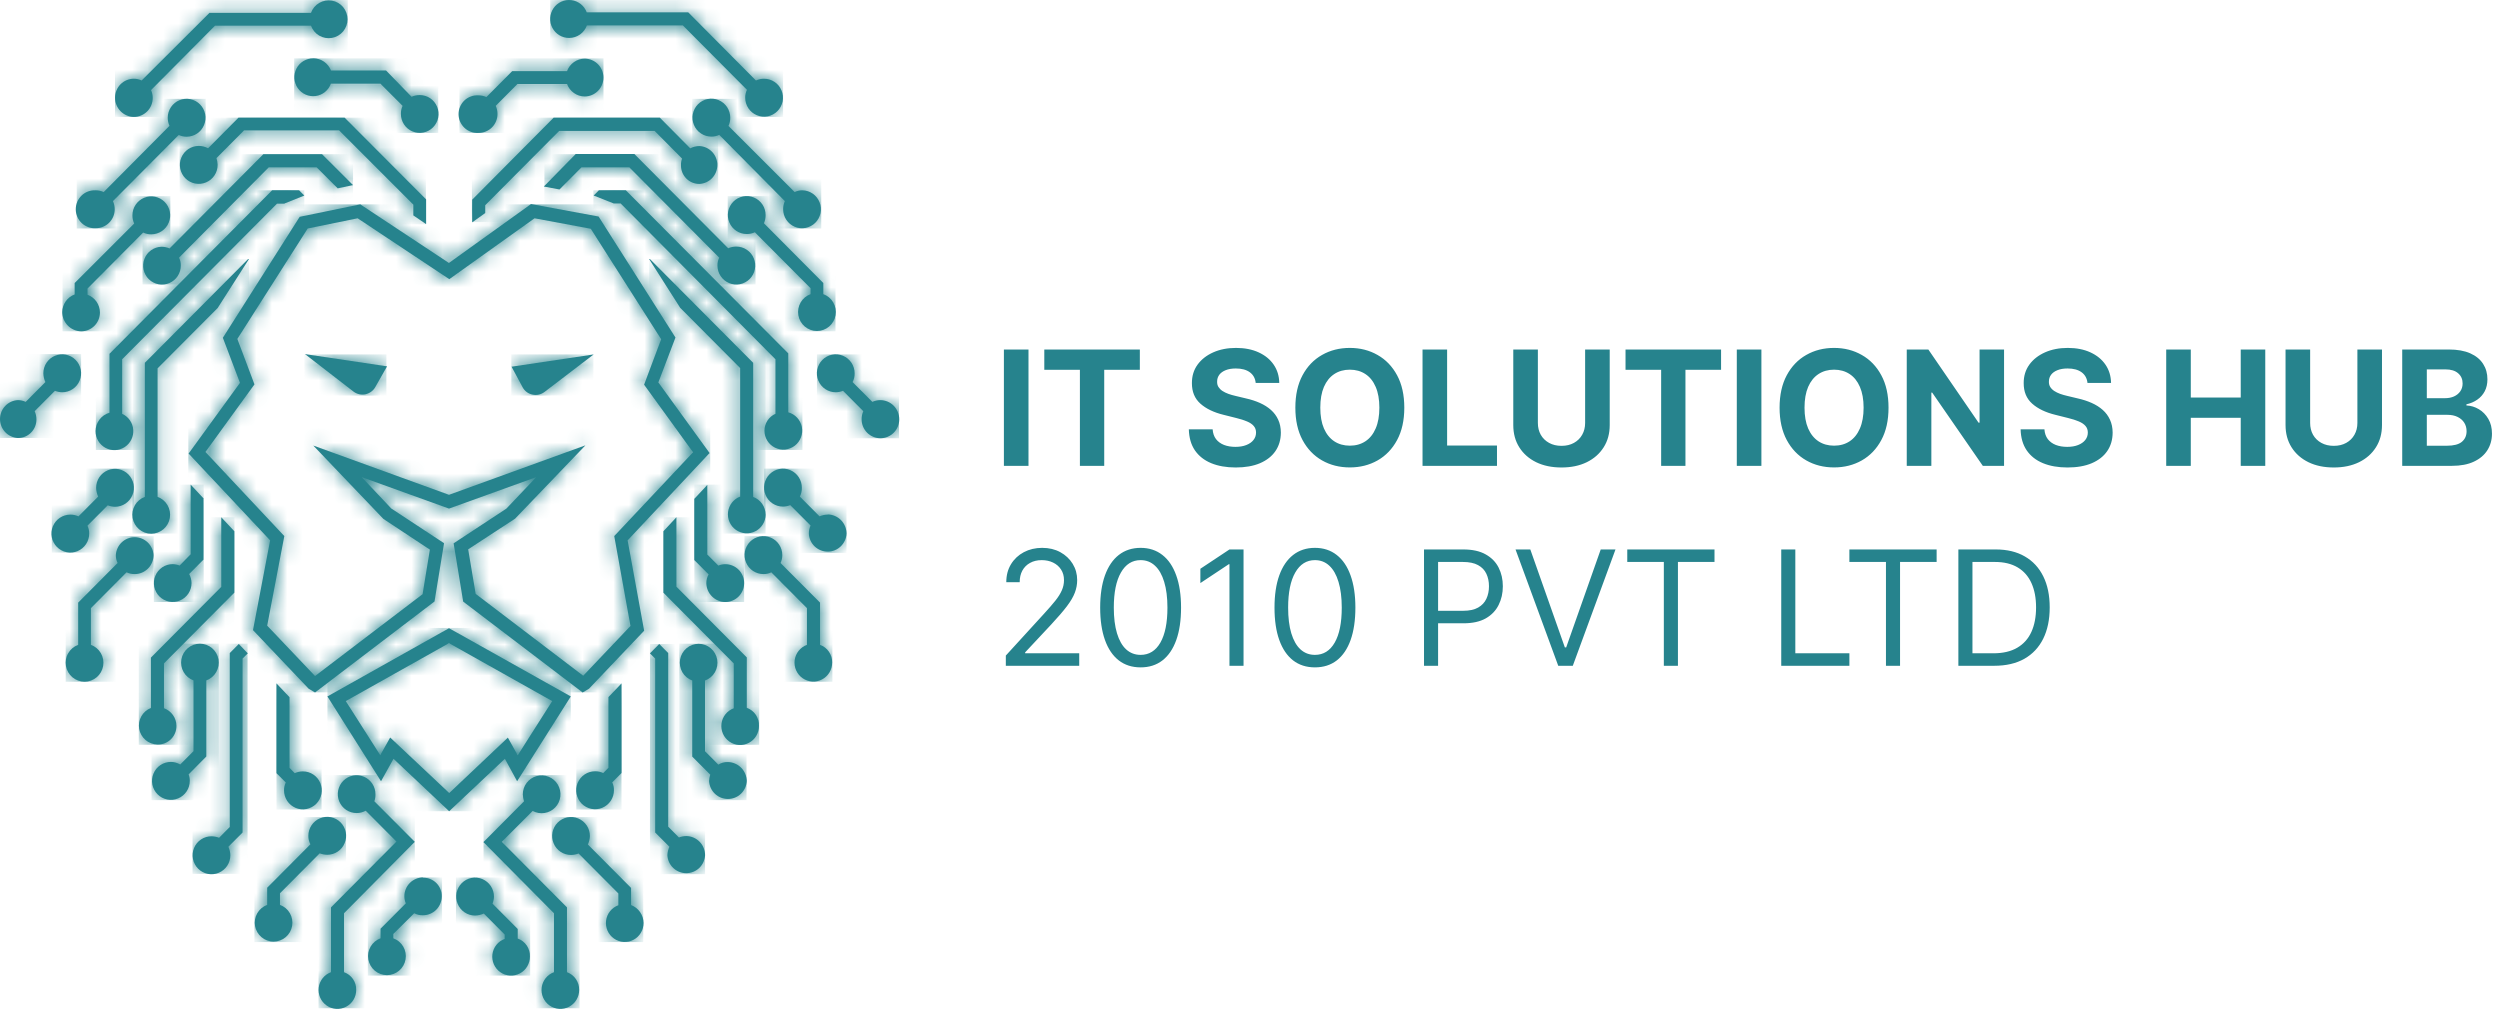 <svg width="161" height="65" viewBox="0 0 161 65" fill="none" xmlns="http://www.w3.org/2000/svg">
<path d="M37.45 10.775H40.528L46.318 16.594C46.24 16.75 46.202 16.923 46.204 17.098C46.204 17.34 46.274 17.577 46.407 17.778C46.541 17.98 46.73 18.137 46.953 18.23C47.175 18.323 47.419 18.348 47.655 18.301C47.892 18.255 48.109 18.138 48.279 17.968C48.45 17.797 48.566 17.579 48.613 17.342C48.66 17.105 48.636 16.859 48.544 16.635C48.453 16.412 48.297 16.221 48.096 16.086C47.897 15.952 47.661 15.88 47.42 15.88C47.24 15.878 47.06 15.915 46.896 15.99L40.853 9.917H37.076L35.022 12.012L36.03 12.202L37.45 10.775Z" fill="#26838D"/>
<mask id="mask0_34_79" style="mask-type:luminance" maskUnits="userSpaceOnUse" x="35" y="9" width="14" height="10">
<path d="M37.45 10.775H40.528L46.318 16.594C46.24 16.75 46.202 16.923 46.204 17.098C46.204 17.34 46.274 17.577 46.407 17.778C46.541 17.98 46.73 18.137 46.953 18.23C47.175 18.323 47.419 18.348 47.655 18.301C47.892 18.255 48.109 18.138 48.279 17.968C48.45 17.797 48.566 17.579 48.613 17.342C48.66 17.105 48.636 16.859 48.544 16.635C48.453 16.412 48.297 16.221 48.096 16.086C47.897 15.952 47.661 15.88 47.42 15.88C47.24 15.878 47.06 15.915 46.896 15.99L40.853 9.917H37.076L35.022 12.012L36.03 12.202L37.45 10.775Z" fill="white"/>
</mask>
<g mask="url(#mask0_34_79)">
<path d="M35.059 9.929V18.317H48.656V9.929H35.059Z" fill="#26838D"/>
</g>
<path d="M49.305 33.141C49.304 32.892 49.226 32.649 49.083 32.446C48.94 32.242 48.738 32.087 48.504 32.003V23.364L41.857 16.685H41.805L43.802 19.82L47.666 23.702V31.98C47.459 32.058 47.277 32.191 47.139 32.366C47.002 32.54 46.915 32.749 46.887 32.969C46.859 33.19 46.891 33.414 46.98 33.617C47.069 33.821 47.212 33.996 47.393 34.124C47.574 34.252 47.786 34.328 48.007 34.343C48.228 34.359 48.449 34.314 48.646 34.213C48.843 34.112 49.009 33.959 49.126 33.77C49.242 33.581 49.306 33.364 49.309 33.141H49.305Z" fill="#26838D"/>
<mask id="mask1_34_79" style="mask-type:luminance" maskUnits="userSpaceOnUse" x="41" y="16" width="9" height="19">
<path d="M49.305 33.141C49.304 32.892 49.226 32.649 49.083 32.446C48.94 32.242 48.738 32.087 48.504 32.003V23.364L41.857 16.685H41.805L43.802 19.82L47.666 23.702V31.98C47.459 32.058 47.277 32.191 47.139 32.366C47.002 32.54 46.915 32.749 46.887 32.969C46.859 33.19 46.891 33.414 46.98 33.617C47.069 33.821 47.212 33.996 47.393 34.124C47.574 34.252 47.786 34.328 48.007 34.343C48.228 34.359 48.449 34.314 48.646 34.213C48.843 34.112 49.009 33.959 49.126 33.77C49.242 33.581 49.306 33.364 49.309 33.141H49.305Z" fill="white"/>
</mask>
<g mask="url(#mask1_34_79)">
<path d="M41.801 16.685V34.364H49.305V16.685H41.801Z" fill="#26838D"/>
</g>
<path d="M47.028 7.576C47.028 7.334 46.956 7.097 46.823 6.896C46.689 6.695 46.499 6.539 46.276 6.446C46.054 6.354 45.809 6.33 45.573 6.377C45.337 6.425 45.12 6.542 44.95 6.713C44.781 6.884 44.665 7.102 44.618 7.34C44.572 7.577 44.597 7.823 44.689 8.046C44.782 8.269 44.938 8.46 45.139 8.594C45.339 8.727 45.575 8.799 45.816 8.798C45.989 8.801 46.162 8.762 46.318 8.684L50.544 12.95C50.47 13.116 50.432 13.296 50.434 13.477C50.434 13.718 50.505 13.953 50.638 14.154C50.77 14.354 50.959 14.511 51.179 14.604C51.4 14.697 51.643 14.723 51.878 14.678C52.113 14.633 52.33 14.519 52.501 14.351C52.672 14.182 52.79 13.967 52.84 13.732C52.89 13.496 52.869 13.252 52.781 13.028C52.693 12.804 52.542 12.611 52.345 12.474C52.149 12.337 51.916 12.261 51.677 12.255C51.503 12.252 51.331 12.291 51.175 12.369L46.914 8.111C46.992 7.946 47.031 7.765 47.028 7.583V7.576Z" fill="#26838D"/>
<mask id="mask2_34_79" style="mask-type:luminance" maskUnits="userSpaceOnUse" x="44" y="6" width="9" height="9">
<path d="M47.028 7.576C47.028 7.334 46.956 7.097 46.823 6.896C46.689 6.695 46.499 6.539 46.276 6.446C46.054 6.354 45.809 6.33 45.573 6.377C45.337 6.425 45.12 6.542 44.95 6.713C44.781 6.884 44.665 7.102 44.618 7.34C44.572 7.577 44.597 7.823 44.689 8.046C44.782 8.269 44.938 8.46 45.139 8.594C45.339 8.727 45.575 8.799 45.816 8.798C45.989 8.801 46.162 8.762 46.318 8.684L50.544 12.95C50.47 13.116 50.432 13.296 50.434 13.477C50.434 13.718 50.505 13.953 50.638 14.154C50.77 14.354 50.959 14.511 51.179 14.604C51.4 14.697 51.643 14.723 51.878 14.678C52.113 14.633 52.33 14.519 52.501 14.351C52.672 14.182 52.79 13.967 52.84 13.732C52.89 13.496 52.869 13.252 52.781 13.028C52.693 12.804 52.542 12.611 52.345 12.474C52.149 12.337 51.916 12.261 51.677 12.255C51.503 12.252 51.331 12.291 51.175 12.369L46.914 8.111C46.992 7.946 47.031 7.765 47.028 7.583V7.576Z" fill="white"/>
</mask>
<g mask="url(#mask2_34_79)">
<path d="M44.58 6.365V14.715H52.889V6.365H44.58Z" fill="#26838D"/>
</g>
<path d="M27.442 14.434V12.84L22.192 7.576H15.36L13.4 9.549C13.216 9.448 13.009 9.396 12.799 9.397C12.559 9.397 12.323 9.469 12.123 9.604C11.923 9.739 11.767 9.93 11.675 10.154C11.583 10.377 11.56 10.623 11.607 10.861C11.655 11.098 11.771 11.316 11.942 11.486C12.113 11.657 12.331 11.773 12.567 11.819C12.803 11.865 13.048 11.84 13.27 11.746C13.492 11.653 13.682 11.495 13.814 11.293C13.947 11.091 14.017 10.854 14.015 10.612C14.01 10.466 13.985 10.322 13.94 10.183L15.715 8.399H21.841L26.618 13.178V13.872L27.442 14.434Z" fill="#26838D"/>
<mask id="mask3_34_79" style="mask-type:luminance" maskUnits="userSpaceOnUse" x="11" y="7" width="17" height="8">
<path d="M27.442 14.434V12.84L22.192 7.576H15.36L13.4 9.549C13.216 9.448 13.009 9.396 12.799 9.397C12.559 9.397 12.323 9.469 12.123 9.604C11.923 9.739 11.767 9.93 11.675 10.154C11.583 10.377 11.56 10.623 11.607 10.861C11.655 11.098 11.771 11.316 11.942 11.486C12.113 11.657 12.331 11.773 12.567 11.819C12.803 11.865 13.048 11.84 13.27 11.746C13.492 11.653 13.682 11.495 13.814 11.293C13.947 11.091 14.017 10.854 14.015 10.612C14.01 10.466 13.985 10.322 13.94 10.183L15.715 8.399H21.841L26.618 13.178V13.872L27.442 14.434Z" fill="white"/>
</mask>
<g mask="url(#mask3_34_79)">
<path d="M11.568 7.576V14.445H27.43V7.576H11.568Z" fill="#26838D"/>
</g>
<path d="M18.329 13.102L19.598 12.593L19.261 12.255H17.524L7.051 22.784V26.579C6.795 26.653 6.569 26.807 6.407 27.02C6.245 27.232 6.156 27.492 6.152 27.76C6.151 27.98 6.209 28.196 6.32 28.386C6.431 28.575 6.591 28.731 6.783 28.837C6.975 28.943 7.192 28.995 7.411 28.987C7.63 28.98 7.842 28.913 8.026 28.794C8.211 28.675 8.359 28.508 8.457 28.311C8.555 28.114 8.598 27.894 8.581 27.675C8.565 27.456 8.49 27.245 8.364 27.064C8.239 26.884 8.067 26.741 7.867 26.651V23.137L17.838 13.117H18.325L18.329 13.102Z" fill="#26838D"/>
<mask id="mask4_34_79" style="mask-type:luminance" maskUnits="userSpaceOnUse" x="6" y="12" width="14" height="17">
<path d="M18.329 13.102L19.598 12.593L19.261 12.255H17.524L7.051 22.784V26.579C6.795 26.653 6.569 26.807 6.407 27.02C6.245 27.232 6.156 27.492 6.152 27.76C6.151 27.98 6.209 28.196 6.32 28.386C6.431 28.575 6.591 28.731 6.783 28.837C6.975 28.943 7.192 28.995 7.411 28.987C7.63 28.98 7.842 28.913 8.026 28.794C8.211 28.675 8.359 28.508 8.457 28.311C8.555 28.114 8.598 27.894 8.581 27.675C8.565 27.456 8.49 27.245 8.364 27.064C8.239 26.884 8.067 26.741 7.867 26.651V23.137L17.838 13.117H18.325L18.329 13.102Z" fill="white"/>
</mask>
<g mask="url(#mask4_34_79)">
<path d="M6.172 12.255V28.978H19.598V12.255H6.172Z" fill="#26838D"/>
</g>
<path d="M30.822 8.559C30.982 8.56 31.14 8.529 31.288 8.468C31.435 8.407 31.57 8.317 31.683 8.204C31.796 8.091 31.885 7.956 31.946 7.808C32.007 7.66 32.038 7.501 32.038 7.34C32.039 7.159 32 6.981 31.925 6.816L33.326 5.408H36.517C36.602 5.642 36.756 5.845 36.959 5.988C37.161 6.132 37.402 6.21 37.65 6.213C37.972 6.213 38.28 6.085 38.507 5.856C38.735 5.628 38.862 5.318 38.862 4.995C38.862 4.672 38.735 4.362 38.507 4.133C38.28 3.905 37.972 3.776 37.65 3.776C37.402 3.779 37.161 3.857 36.959 4.001C36.756 4.145 36.602 4.347 36.517 4.581H32.986L31.324 6.251C31.16 6.177 30.983 6.139 30.803 6.141C30.639 6.132 30.476 6.156 30.322 6.213C30.168 6.269 30.027 6.357 29.908 6.47C29.789 6.583 29.694 6.72 29.629 6.871C29.564 7.022 29.531 7.185 29.531 7.35C29.531 7.514 29.564 7.677 29.629 7.829C29.694 7.98 29.789 8.116 29.908 8.229C30.027 8.343 30.168 8.43 30.322 8.487C30.476 8.543 30.639 8.568 30.803 8.559H30.822Z" fill="#26838D"/>
<mask id="mask5_34_79" style="mask-type:luminance" maskUnits="userSpaceOnUse" x="29" y="3" width="10" height="6">
<path d="M30.822 8.559C30.982 8.56 31.14 8.529 31.288 8.468C31.435 8.407 31.57 8.317 31.683 8.204C31.796 8.091 31.885 7.956 31.946 7.808C32.007 7.66 32.038 7.501 32.038 7.34C32.039 7.159 32 6.981 31.925 6.816L33.326 5.408H36.517C36.602 5.642 36.756 5.845 36.959 5.988C37.161 6.132 37.402 6.21 37.65 6.213C37.972 6.213 38.28 6.085 38.507 5.856C38.735 5.628 38.862 5.318 38.862 4.995C38.862 4.672 38.735 4.362 38.507 4.133C38.28 3.905 37.972 3.776 37.65 3.776C37.402 3.779 37.161 3.857 36.959 4.001C36.756 4.145 36.602 4.347 36.517 4.581H32.986L31.324 6.251C31.16 6.177 30.983 6.139 30.803 6.141C30.639 6.132 30.476 6.156 30.322 6.213C30.168 6.269 30.027 6.357 29.908 6.47C29.789 6.583 29.694 6.72 29.629 6.871C29.564 7.022 29.531 7.185 29.531 7.35C29.531 7.514 29.564 7.677 29.629 7.829C29.694 7.98 29.789 8.116 29.908 8.229C30.027 8.343 30.168 8.43 30.322 8.487C30.476 8.543 30.639 8.568 30.803 8.559H30.822Z" fill="white"/>
</mask>
<g mask="url(#mask5_34_79)">
<path d="M29.587 3.757V8.559H38.866V3.757H29.587Z" fill="#26838D"/>
</g>
<path d="M21.747 12.13L22.736 11.921L20.738 9.929H16.961L10.919 16.001C10.755 15.929 10.577 15.891 10.398 15.891C10.159 15.898 9.927 15.975 9.732 16.114C9.537 16.252 9.387 16.445 9.301 16.669C9.215 16.893 9.196 17.137 9.248 17.372C9.299 17.606 9.418 17.82 9.59 17.986C9.762 18.153 9.979 18.265 10.214 18.308C10.449 18.351 10.691 18.323 10.911 18.228C11.13 18.133 11.317 17.976 11.447 17.774C11.578 17.573 11.646 17.338 11.644 17.098C11.647 16.923 11.608 16.75 11.53 16.593L17.309 10.775H20.391L21.747 12.13Z" fill="#26838D"/>
<mask id="mask6_34_79" style="mask-type:luminance" maskUnits="userSpaceOnUse" x="9" y="9" width="14" height="10">
<path d="M21.747 12.13L22.736 11.921L20.738 9.929H16.961L10.919 16.001C10.755 15.929 10.577 15.891 10.398 15.891C10.159 15.898 9.927 15.975 9.732 16.114C9.537 16.252 9.387 16.445 9.301 16.669C9.215 16.893 9.196 17.137 9.248 17.372C9.299 17.606 9.418 17.82 9.59 17.986C9.762 18.153 9.979 18.265 10.214 18.308C10.449 18.351 10.691 18.323 10.911 18.228C11.13 18.133 11.317 17.976 11.447 17.774C11.578 17.573 11.646 17.338 11.644 17.098C11.647 16.923 11.608 16.75 11.53 16.593L17.309 10.775H20.391L21.747 12.13Z" fill="white"/>
</mask>
<g mask="url(#mask6_34_79)">
<path d="M9.178 9.929V18.317H22.736V9.929H9.178Z" fill="#26838D"/>
</g>
<path d="M45.049 11.845C45.359 11.828 45.651 11.692 45.865 11.465C46.078 11.238 46.197 10.938 46.197 10.625C46.197 10.313 46.078 10.012 45.865 9.786C45.651 9.559 45.359 9.422 45.049 9.405C44.841 9.406 44.636 9.457 44.452 9.553L42.492 7.576H35.656L30.41 12.859V14.32L31.249 13.72V13.216L36.011 8.43H42.156L43.927 10.213C43.874 10.35 43.85 10.496 43.855 10.642C43.853 10.801 43.882 10.958 43.941 11.105C44 11.252 44.088 11.385 44.199 11.497C44.31 11.61 44.443 11.698 44.589 11.758C44.735 11.818 44.891 11.848 45.049 11.845Z" fill="#26838D"/>
<mask id="mask7_34_79" style="mask-type:luminance" maskUnits="userSpaceOnUse" x="30" y="7" width="17" height="8">
<path d="M45.049 11.845C45.359 11.828 45.651 11.692 45.865 11.465C46.078 11.238 46.197 10.938 46.197 10.625C46.197 10.313 46.078 10.012 45.865 9.786C45.651 9.559 45.359 9.422 45.049 9.405C44.841 9.406 44.636 9.457 44.452 9.553L42.492 7.576H35.656L30.41 12.859V14.32L31.249 13.72V13.216L36.011 8.43H42.156L43.927 10.213C43.874 10.35 43.85 10.496 43.855 10.642C43.853 10.801 43.882 10.958 43.941 11.105C44 11.252 44.088 11.385 44.199 11.497C44.31 11.61 44.443 11.698 44.589 11.758C44.735 11.818 44.891 11.848 45.049 11.845Z" fill="white"/>
</mask>
<g mask="url(#mask7_34_79)">
<path d="M30.391 7.576V14.301H46.253V7.576H30.391Z" fill="#26838D"/>
</g>
<path d="M16.032 16.685H15.976L9.329 23.364V31.999C9.059 32.096 8.832 32.286 8.688 32.534C8.543 32.783 8.491 33.075 8.54 33.359C8.589 33.642 8.736 33.899 8.955 34.085C9.175 34.27 9.452 34.372 9.738 34.372C10.025 34.372 10.302 34.27 10.521 34.085C10.741 33.899 10.888 33.642 10.937 33.359C10.986 33.075 10.933 32.783 10.789 32.534C10.645 32.286 10.418 32.096 10.148 31.999V23.721L14.016 19.838L16.032 16.685Z" fill="#26838D"/>
<mask id="mask8_34_79" style="mask-type:luminance" maskUnits="userSpaceOnUse" x="8" y="16" width="9" height="19">
<path d="M16.032 16.685H15.976L9.329 23.364V31.999C9.059 32.096 8.832 32.286 8.688 32.534C8.543 32.783 8.491 33.075 8.54 33.359C8.589 33.642 8.736 33.899 8.955 34.085C9.175 34.27 9.452 34.372 9.738 34.372C10.025 34.372 10.302 34.27 10.521 34.085C10.741 33.899 10.888 33.642 10.937 33.359C10.986 33.075 10.933 32.783 10.789 32.534C10.645 32.286 10.418 32.096 10.148 31.999V23.721L14.016 19.838L16.032 16.685Z" fill="white"/>
</mask>
<g mask="url(#mask8_34_79)">
<path d="M8.525 16.685V34.364H16.033V16.685H8.525Z" fill="#26838D"/>
</g>
<path d="M49.23 27.737C49.23 27.965 49.294 28.188 49.415 28.381C49.535 28.574 49.707 28.729 49.91 28.83C50.114 28.93 50.341 28.971 50.567 28.948C50.792 28.926 51.007 28.84 51.187 28.701C51.366 28.563 51.504 28.376 51.584 28.163C51.664 27.95 51.683 27.718 51.639 27.495C51.594 27.271 51.489 27.065 51.334 26.898C51.18 26.732 50.982 26.612 50.763 26.553V22.757L40.305 12.255H38.568L38.232 12.593L39.52 13.102H39.969L49.94 23.137V26.648C49.727 26.742 49.547 26.897 49.42 27.093C49.294 27.29 49.228 27.518 49.23 27.752V27.737Z" fill="#26838D"/>
<mask id="mask9_34_79" style="mask-type:luminance" maskUnits="userSpaceOnUse" x="38" y="12" width="14" height="17">
<path d="M49.23 27.737C49.23 27.965 49.294 28.188 49.415 28.381C49.535 28.574 49.707 28.729 49.91 28.83C50.114 28.93 50.341 28.971 50.567 28.948C50.792 28.926 51.007 28.84 51.187 28.701C51.366 28.563 51.504 28.376 51.584 28.163C51.664 27.95 51.683 27.718 51.639 27.495C51.594 27.271 51.489 27.065 51.334 26.898C51.18 26.732 50.982 26.612 50.763 26.553V22.757L40.305 12.255H38.568L38.232 12.593L39.52 13.102H39.969L49.94 23.137V26.648C49.727 26.742 49.547 26.897 49.42 27.093C49.294 27.29 49.228 27.518 49.23 27.752V27.737Z" fill="white"/>
</mask>
<g mask="url(#mask9_34_79)">
<path d="M38.213 12.255V28.978H51.677V12.255H38.213Z" fill="#26838D"/>
</g>
<path d="M13.12 32.109L12.278 31.209V35.696L11.568 36.421C11.426 36.365 11.275 36.334 11.123 36.33C10.883 36.33 10.648 36.401 10.449 36.535C10.25 36.669 10.094 36.859 10.003 37.082C9.911 37.304 9.887 37.549 9.934 37.785C9.98 38.022 10.096 38.239 10.265 38.409C10.435 38.58 10.651 38.696 10.886 38.743C11.121 38.79 11.365 38.766 11.586 38.673C11.808 38.581 11.997 38.425 12.131 38.225C12.264 38.024 12.335 37.789 12.335 37.548C12.332 37.345 12.28 37.146 12.184 36.967L13.102 36.041V32.109H13.12Z" fill="#26838D"/>
<mask id="mask10_34_79" style="mask-type:luminance" maskUnits="userSpaceOnUse" x="9" y="31" width="5" height="8">
<path d="M13.12 32.109L12.278 31.209V35.696L11.568 36.421C11.426 36.365 11.275 36.334 11.123 36.33C10.883 36.33 10.648 36.401 10.449 36.535C10.25 36.669 10.094 36.859 10.003 37.082C9.911 37.304 9.887 37.549 9.934 37.785C9.98 38.022 10.096 38.239 10.265 38.409C10.435 38.58 10.651 38.696 10.886 38.743C11.121 38.79 11.365 38.766 11.586 38.673C11.808 38.581 11.997 38.425 12.131 38.225C12.264 38.024 12.335 37.789 12.335 37.548C12.332 37.345 12.28 37.146 12.184 36.967L13.102 36.041V32.109H13.12Z" fill="white"/>
</mask>
<g mask="url(#mask10_34_79)">
<path d="M9.906 31.209V38.77H13.12V31.209H9.906Z" fill="#26838D"/>
</g>
<path d="M49.196 14.377C49.27 14.212 49.307 14.034 49.305 13.853C49.306 13.611 49.235 13.374 49.102 13.173C48.968 12.971 48.779 12.814 48.556 12.721C48.334 12.628 48.089 12.604 47.853 12.65C47.616 12.697 47.399 12.814 47.229 12.985C47.059 13.156 46.943 13.374 46.896 13.612C46.849 13.849 46.874 14.095 46.966 14.319C47.059 14.542 47.215 14.733 47.416 14.867C47.616 15.001 47.852 15.072 48.093 15.071C48.273 15.072 48.451 15.033 48.614 14.958L52.202 18.563V18.943C51.932 19.04 51.705 19.229 51.561 19.478C51.417 19.727 51.364 20.019 51.413 20.302C51.462 20.586 51.609 20.843 51.829 21.029C52.048 21.214 52.325 21.316 52.612 21.316C52.898 21.316 53.175 21.214 53.395 21.029C53.614 20.843 53.761 20.586 53.81 20.302C53.859 20.019 53.807 19.727 53.662 19.478C53.518 19.229 53.291 19.04 53.021 18.943V18.225L49.196 14.377Z" fill="#26838D"/>
<mask id="mask11_34_79" style="mask-type:luminance" maskUnits="userSpaceOnUse" x="46" y="12" width="8" height="10">
<path d="M49.196 14.377C49.27 14.212 49.307 14.034 49.305 13.853C49.306 13.611 49.235 13.374 49.102 13.173C48.968 12.971 48.779 12.814 48.556 12.721C48.334 12.628 48.089 12.604 47.853 12.65C47.616 12.697 47.399 12.814 47.229 12.985C47.059 13.156 46.943 13.374 46.896 13.612C46.849 13.849 46.874 14.095 46.966 14.319C47.059 14.542 47.215 14.733 47.416 14.867C47.616 15.001 47.852 15.072 48.093 15.071C48.273 15.072 48.451 15.033 48.614 14.958L52.202 18.563V18.943C51.932 19.04 51.705 19.229 51.561 19.478C51.417 19.727 51.364 20.019 51.413 20.302C51.462 20.586 51.609 20.843 51.829 21.029C52.048 21.214 52.325 21.316 52.612 21.316C52.898 21.316 53.175 21.214 53.395 21.029C53.614 20.843 53.761 20.586 53.81 20.302C53.859 20.019 53.807 19.727 53.662 19.478C53.518 19.229 53.291 19.04 53.021 18.943V18.225L49.196 14.377Z" fill="white"/>
</mask>
<g mask="url(#mask11_34_79)">
<path d="M46.862 12.631V21.338H53.807V12.631H46.862Z" fill="#26838D"/>
</g>
<path d="M40.026 44.011L39.184 44.892V49.447L38.847 49.784C38.685 49.707 38.506 49.668 38.326 49.67C38.085 49.67 37.85 49.741 37.649 49.875C37.449 50.009 37.292 50.2 37.2 50.423C37.107 50.647 37.083 50.893 37.13 51.13C37.176 51.367 37.292 51.586 37.462 51.757C37.633 51.928 37.85 52.044 38.086 52.091C38.322 52.138 38.567 52.114 38.789 52.021C39.012 51.928 39.202 51.771 39.335 51.569C39.468 51.368 39.539 51.131 39.538 50.889C39.542 50.714 39.505 50.541 39.429 50.384L40.026 49.784V44.011Z" fill="#26838D"/>
<mask id="mask12_34_79" style="mask-type:luminance" maskUnits="userSpaceOnUse" x="37" y="44" width="4" height="9">
<path d="M40.026 44.011L39.184 44.892V49.447L38.847 49.784C38.685 49.707 38.506 49.668 38.326 49.67C38.085 49.67 37.85 49.741 37.649 49.875C37.449 50.009 37.292 50.2 37.2 50.423C37.107 50.647 37.083 50.893 37.13 51.13C37.176 51.367 37.292 51.586 37.462 51.757C37.633 51.928 37.85 52.044 38.086 52.091C38.322 52.138 38.567 52.114 38.789 52.021C39.012 51.928 39.202 51.771 39.335 51.569C39.468 51.368 39.539 51.131 39.538 50.889C39.542 50.714 39.505 50.541 39.429 50.384L40.026 49.784V44.011Z" fill="white"/>
</mask>
<g mask="url(#mask12_34_79)">
<path d="M37.114 44.011V52.134H40.026V44.011H37.114Z" fill="#26838D"/>
</g>
<path d="M46.711 38.77C47.032 38.77 47.34 38.642 47.568 38.413C47.795 38.185 47.923 37.875 47.923 37.552C47.923 37.228 47.795 36.919 47.568 36.69C47.34 36.462 47.032 36.333 46.711 36.333C46.556 36.334 46.404 36.365 46.261 36.424L45.551 35.715V31.229L44.713 32.128V36.068L45.634 36.99C45.534 37.167 45.483 37.367 45.487 37.571C45.498 37.891 45.631 38.194 45.859 38.417C46.087 38.641 46.392 38.767 46.711 38.77Z" fill="#26838D"/>
<mask id="mask13_34_79" style="mask-type:luminance" maskUnits="userSpaceOnUse" x="44" y="31" width="4" height="8">
<path d="M46.711 38.77C47.032 38.77 47.34 38.642 47.568 38.413C47.795 38.185 47.923 37.875 47.923 37.552C47.923 37.228 47.795 36.919 47.568 36.69C47.34 36.462 47.032 36.333 46.711 36.333C46.556 36.334 46.404 36.365 46.261 36.424L45.551 35.715V31.229L44.713 32.128V36.068L45.634 36.99C45.534 37.167 45.483 37.367 45.487 37.571C45.498 37.891 45.631 38.194 45.859 38.417C46.087 38.641 46.392 38.767 46.711 38.77Z" fill="white"/>
</mask>
<g mask="url(#mask13_34_79)">
<path d="M44.713 31.209V38.77H47.923V31.209H44.713Z" fill="#26838D"/>
</g>
<path d="M33.658 24.943C33.724 25.066 33.816 25.171 33.928 25.253C34.039 25.334 34.168 25.389 34.304 25.414C34.435 25.441 34.569 25.44 34.699 25.411C34.83 25.382 34.952 25.326 35.059 25.247L38.232 22.825L32.944 23.615L33.658 24.943Z" fill="#26838D"/>
<mask id="mask14_34_79" style="mask-type:luminance" maskUnits="userSpaceOnUse" x="32" y="22" width="7" height="4">
<path d="M33.658 24.943C33.724 25.066 33.816 25.171 33.928 25.253C34.039 25.334 34.168 25.389 34.304 25.414C34.435 25.441 34.569 25.44 34.699 25.411C34.83 25.382 34.952 25.326 35.059 25.247L38.232 22.825L32.944 23.615L33.658 24.943Z" fill="white"/>
</mask>
<g mask="url(#mask14_34_79)">
<path d="M32.929 22.822V25.478H38.217V22.822H32.929Z" fill="#26838D"/>
</g>
<path d="M22.774 25.224C22.883 25.305 23.007 25.361 23.139 25.39C23.271 25.418 23.407 25.418 23.539 25.39C23.672 25.361 23.796 25.305 23.905 25.225C24.014 25.145 24.105 25.042 24.171 24.924L24.926 23.592L19.639 22.803L22.774 25.224Z" fill="#26838D"/>
<mask id="mask15_34_79" style="mask-type:luminance" maskUnits="userSpaceOnUse" x="19" y="22" width="6" height="4">
<path d="M22.774 25.224C22.883 25.305 23.007 25.361 23.139 25.39C23.271 25.418 23.407 25.418 23.539 25.39C23.672 25.361 23.796 25.305 23.905 25.225C24.014 25.145 24.105 25.042 24.171 24.924L24.926 23.592L19.639 22.803L22.774 25.224Z" fill="white"/>
</mask>
<g mask="url(#mask15_34_79)">
<path d="M19.598 22.822V25.479H24.885V22.822H19.598Z" fill="#26838D"/>
</g>
<path d="M45.702 29.183L42.398 24.628L43.5 21.736L38.549 13.944L34.198 13.14L28.911 16.935L23.201 13.159L19.299 13.963L14.352 21.751L15.454 24.655L12.146 29.209L17.396 34.8L16.293 40.58L19.877 44.353L20.289 44.596L27.982 38.736L28.597 34.982L25.198 32.747L23.295 30.727L28.915 32.754L34.534 30.727L32.612 32.754L29.213 34.99L29.829 38.743L37.522 44.596L37.933 44.353L41.483 40.618L40.419 34.8L45.683 29.19L45.702 29.183ZM40.604 40.311L37.559 43.518L30.633 38.246L30.15 35.377L33.171 33.403L37.703 28.678L28.915 31.866L20.175 28.693L24.658 33.384L24.696 33.422L27.683 35.396L27.215 38.265L20.289 43.537L17.207 40.292L18.31 34.523L13.23 29.107L16.387 24.754L15.285 21.827L19.817 14.715L23.031 14.058L28.934 17.979L34.425 14.058L38.047 14.734L42.579 21.846L41.48 24.773L44.633 29.126L39.557 34.523L40.604 40.322V40.311Z" fill="#26838D"/>
<mask id="mask16_34_79" style="mask-type:luminance" maskUnits="userSpaceOnUse" x="12" y="13" width="34" height="32">
<path d="M45.702 29.183L42.398 24.628L43.5 21.736L38.549 13.944L34.198 13.14L28.911 16.935L23.201 13.159L19.299 13.963L14.352 21.751L15.454 24.655L12.146 29.209L17.396 34.8L16.293 40.58L19.877 44.353L20.289 44.596L27.982 38.736L28.597 34.982L25.198 32.747L23.295 30.727L28.915 32.754L34.534 30.727L32.612 32.754L29.213 34.99L29.829 38.743L37.522 44.596L37.933 44.353L41.483 40.618L40.419 34.8L45.683 29.19L45.702 29.183ZM40.604 40.311L37.559 43.518L30.633 38.246L30.15 35.377L33.171 33.403L37.703 28.678L28.915 31.866L20.175 28.693L24.658 33.384L24.696 33.422L27.683 35.396L27.215 38.265L20.289 43.537L17.207 40.292L18.31 34.523L13.23 29.107L16.387 24.754L15.285 21.827L19.817 14.715L23.031 14.058L28.934 17.979L34.425 14.058L38.047 14.734L42.579 21.846L41.48 24.773L44.633 29.126L39.557 34.523L40.604 40.322V40.311Z" fill="white"/>
</mask>
<g mask="url(#mask16_34_79)">
<path d="M12.127 13.159V44.588H45.74V13.159H12.127Z" fill="#26838D"/>
</g>
<path d="M17.804 44.011V49.792L18.404 50.392C18.328 50.549 18.29 50.722 18.291 50.896C18.29 51.138 18.361 51.375 18.494 51.577C18.628 51.778 18.817 51.935 19.04 52.029C19.262 52.121 19.507 52.146 19.743 52.099C19.98 52.052 20.197 51.935 20.367 51.764C20.537 51.593 20.653 51.375 20.7 51.138C20.747 50.9 20.722 50.654 20.63 50.431C20.537 50.207 20.381 50.016 20.18 49.882C19.98 49.748 19.744 49.677 19.503 49.678C19.323 49.677 19.145 49.716 18.982 49.792L18.646 49.454V44.9L17.804 44.011Z" fill="#26838D"/>
<mask id="mask17_34_79" style="mask-type:luminance" maskUnits="userSpaceOnUse" x="17" y="44" width="4" height="9">
<path d="M17.804 44.011V49.792L18.404 50.392C18.328 50.549 18.29 50.722 18.291 50.896C18.29 51.138 18.361 51.375 18.494 51.577C18.628 51.778 18.817 51.935 19.04 52.029C19.262 52.121 19.507 52.146 19.743 52.099C19.98 52.052 20.197 51.935 20.367 51.764C20.537 51.593 20.653 51.375 20.7 51.138C20.747 50.9 20.722 50.654 20.63 50.431C20.537 50.207 20.381 50.016 20.18 49.882C19.98 49.748 19.744 49.677 19.503 49.678C19.323 49.677 19.145 49.716 18.982 49.792L18.646 49.454V44.9L17.804 44.011Z" fill="white"/>
</mask>
<g mask="url(#mask17_34_79)">
<path d="M17.804 44.011V52.134H20.708V44.011H17.804Z" fill="#26838D"/>
</g>
<path d="M33.303 50.312L36.759 44.85L29.364 40.706L28.915 40.459L28.469 40.706L21.086 44.85L24.538 50.312L25.342 48.866L28.926 52.244L32.514 48.866L33.303 50.312ZM25.127 47.496L24.488 48.634L22.268 45.15L28.915 41.419L35.562 45.15L33.341 48.642L32.706 47.503L28.93 51.071L25.127 47.496Z" fill="#26838D"/>
<mask id="mask18_34_79" style="mask-type:luminance" maskUnits="userSpaceOnUse" x="21" y="40" width="16" height="13">
<path d="M33.303 50.312L36.759 44.85L29.364 40.706L28.915 40.459L28.469 40.706L21.086 44.85L24.538 50.312L25.342 48.866L28.926 52.244L32.514 48.866L33.303 50.312ZM25.127 47.496L24.488 48.634L22.268 45.15L28.915 41.419L35.562 45.15L33.341 48.642L32.706 47.503L28.93 51.071L25.127 47.496Z" fill="white"/>
</mask>
<g mask="url(#mask18_34_79)">
<path d="M21.086 40.44V52.244H36.759V40.44H21.086Z" fill="#26838D"/>
</g>
<path d="M36.664 2.444C36.913 2.441 37.154 2.362 37.357 2.218C37.559 2.074 37.713 1.87 37.797 1.636H43.976L48.104 5.784C48.028 5.941 47.989 6.114 47.991 6.289C47.99 6.531 48.061 6.768 48.194 6.969C48.328 7.171 48.517 7.328 48.74 7.421C48.962 7.514 49.207 7.539 49.443 7.492C49.679 7.445 49.897 7.328 50.067 7.157C50.237 6.986 50.353 6.768 50.4 6.53C50.447 6.293 50.422 6.047 50.33 5.823C50.237 5.6 50.081 5.409 49.88 5.275C49.68 5.141 49.444 5.07 49.203 5.071C49.023 5.07 48.845 5.109 48.682 5.184L44.32 0.793H37.786C37.708 0.584 37.575 0.4 37.4 0.262C37.225 0.124 37.017 0.036 36.796 0.009C36.575 -0.018 36.352 0.016 36.149 0.107C35.946 0.199 35.772 0.344 35.646 0.528C35.52 0.712 35.447 0.927 35.433 1.15C35.42 1.373 35.468 1.595 35.572 1.793C35.676 1.99 35.831 2.155 36.022 2.27C36.213 2.385 36.431 2.445 36.653 2.444H36.664Z" fill="#26838D"/>
<mask id="mask19_34_79" style="mask-type:luminance" maskUnits="userSpaceOnUse" x="35" y="0" width="16" height="8">
<path d="M36.664 2.444C36.913 2.441 37.154 2.362 37.357 2.218C37.559 2.074 37.713 1.87 37.797 1.636H43.976L48.104 5.784C48.028 5.941 47.989 6.114 47.991 6.289C47.99 6.531 48.061 6.768 48.194 6.969C48.328 7.171 48.517 7.328 48.74 7.421C48.962 7.514 49.207 7.539 49.443 7.492C49.679 7.445 49.897 7.328 50.067 7.157C50.237 6.986 50.353 6.768 50.4 6.53C50.447 6.293 50.422 6.047 50.33 5.823C50.237 5.6 50.081 5.409 49.88 5.275C49.68 5.141 49.444 5.07 49.203 5.071C49.023 5.07 48.845 5.109 48.682 5.184L44.32 0.793H37.786C37.708 0.584 37.575 0.4 37.4 0.262C37.225 0.124 37.017 0.036 36.796 0.009C36.575 -0.018 36.352 0.016 36.149 0.107C35.946 0.199 35.772 0.344 35.646 0.528C35.52 0.712 35.447 0.927 35.433 1.15C35.42 1.373 35.468 1.595 35.572 1.793C35.676 1.99 35.831 2.155 36.022 2.27C36.213 2.385 36.431 2.445 36.653 2.444H36.664Z" fill="white"/>
</mask>
<g mask="url(#mask19_34_79)">
<path d="M35.437 0.004V7.53H50.431V0.004H35.437Z" fill="#26838D"/>
</g>
<path d="M36.513 62.609V58.434L32.314 54.214L34.304 52.225C34.538 52.352 34.806 52.398 35.069 52.357C35.331 52.316 35.573 52.19 35.757 51.997C35.941 51.804 36.057 51.556 36.087 51.291C36.116 51.025 36.059 50.758 35.922 50.528C35.786 50.299 35.579 50.121 35.332 50.022C35.085 49.923 34.813 49.908 34.557 49.98C34.301 50.051 34.075 50.206 33.915 50.418C33.755 50.631 33.669 50.891 33.669 51.158C33.676 51.31 33.702 51.46 33.745 51.606L31.132 54.232L35.675 58.813V62.609C35.466 62.685 35.282 62.817 35.142 62.991C35.003 63.165 34.914 63.374 34.885 63.595C34.856 63.817 34.888 64.042 34.977 64.246C35.067 64.451 35.211 64.626 35.393 64.754C35.575 64.882 35.789 64.957 36.011 64.971C36.233 64.985 36.454 64.937 36.651 64.833C36.847 64.729 37.012 64.573 37.126 64.382C37.24 64.19 37.3 63.971 37.299 63.748C37.302 63.499 37.229 63.256 37.088 63.052C36.947 62.847 36.746 62.693 36.513 62.609Z" fill="#26838D"/>
<mask id="mask20_34_79" style="mask-type:luminance" maskUnits="userSpaceOnUse" x="31" y="49" width="7" height="16">
<path d="M36.513 62.609V58.434L32.314 54.214L34.304 52.225C34.538 52.352 34.806 52.398 35.069 52.357C35.331 52.316 35.573 52.19 35.757 51.997C35.941 51.804 36.057 51.556 36.087 51.291C36.116 51.025 36.059 50.758 35.922 50.528C35.786 50.299 35.579 50.121 35.332 50.022C35.085 49.923 34.813 49.908 34.557 49.98C34.301 50.051 34.075 50.206 33.915 50.418C33.755 50.631 33.669 50.891 33.669 51.158C33.676 51.31 33.702 51.46 33.745 51.606L31.132 54.232L35.675 58.813V62.609C35.466 62.685 35.282 62.817 35.142 62.991C35.003 63.165 34.914 63.374 34.885 63.595C34.856 63.817 34.888 64.042 34.977 64.246C35.067 64.451 35.211 64.626 35.393 64.754C35.575 64.882 35.789 64.957 36.011 64.971C36.233 64.985 36.454 64.937 36.651 64.833C36.847 64.729 37.012 64.573 37.126 64.382C37.24 64.19 37.3 63.971 37.299 63.748C37.302 63.499 37.229 63.256 37.088 63.052C36.947 62.847 36.746 62.693 36.513 62.609Z" fill="white"/>
</mask>
<g mask="url(#mask20_34_79)">
<path d="M31.139 49.917V64.932H37.325V49.917H31.139Z" fill="#26838D"/>
</g>
<path d="M20.175 3.757C19.953 3.756 19.735 3.816 19.544 3.931C19.354 4.046 19.198 4.211 19.095 4.409C18.992 4.607 18.944 4.829 18.958 5.052C18.972 5.275 19.047 5.49 19.174 5.673C19.301 5.856 19.476 6.001 19.679 6.091C19.883 6.181 20.107 6.213 20.327 6.184C20.547 6.154 20.755 6.065 20.928 5.925C21.102 5.785 21.233 5.6 21.308 5.389H24.5L25.927 6.817C25.851 6.98 25.814 7.16 25.818 7.34C25.818 7.581 25.889 7.817 26.022 8.017C26.155 8.218 26.345 8.374 26.566 8.466C26.788 8.558 27.032 8.582 27.267 8.535C27.502 8.488 27.718 8.372 27.887 8.202C28.057 8.031 28.172 7.814 28.219 7.578C28.266 7.342 28.242 7.097 28.15 6.874C28.058 6.651 27.903 6.461 27.704 6.327C27.504 6.193 27.27 6.122 27.03 6.122C26.849 6.122 26.671 6.159 26.505 6.232L24.862 4.539H21.316C21.227 4.31 21.071 4.112 20.869 3.972C20.667 3.832 20.428 3.756 20.183 3.754L20.175 3.757Z" fill="#26838D"/>
<mask id="mask21_34_79" style="mask-type:luminance" maskUnits="userSpaceOnUse" x="18" y="3" width="11" height="6">
<path d="M20.175 3.757C19.953 3.756 19.735 3.816 19.544 3.931C19.354 4.046 19.198 4.211 19.095 4.409C18.992 4.607 18.944 4.829 18.958 5.052C18.972 5.275 19.047 5.49 19.174 5.673C19.301 5.856 19.476 6.001 19.679 6.091C19.883 6.181 20.107 6.213 20.327 6.184C20.547 6.154 20.755 6.065 20.928 5.925C21.102 5.785 21.233 5.6 21.308 5.389H24.5L25.927 6.817C25.851 6.98 25.814 7.16 25.818 7.34C25.818 7.581 25.889 7.817 26.022 8.017C26.155 8.218 26.345 8.374 26.566 8.466C26.788 8.558 27.032 8.582 27.267 8.535C27.502 8.488 27.718 8.372 27.887 8.202C28.057 8.031 28.172 7.814 28.219 7.578C28.266 7.342 28.242 7.097 28.15 6.874C28.058 6.651 27.903 6.461 27.704 6.327C27.504 6.193 27.27 6.122 27.03 6.122C26.849 6.122 26.671 6.159 26.505 6.232L24.862 4.539H21.316C21.227 4.31 21.071 4.112 20.869 3.972C20.667 3.832 20.428 3.756 20.183 3.754L20.175 3.757Z" fill="white"/>
</mask>
<g mask="url(#mask21_34_79)">
<path d="M18.944 3.757V8.559H28.224V3.757H18.944Z" fill="#26838D"/>
</g>
<path d="M40.641 58.286V57.182L37.858 54.384C37.939 54.215 37.984 54.03 37.99 53.842C37.991 53.6 37.92 53.363 37.787 53.161C37.653 52.96 37.463 52.802 37.241 52.709C37.019 52.617 36.774 52.592 36.538 52.639C36.301 52.686 36.084 52.803 35.914 52.974C35.744 53.145 35.628 53.363 35.581 53.6C35.534 53.838 35.559 54.084 35.651 54.307C35.744 54.531 35.9 54.722 36.101 54.856C36.301 54.99 36.537 55.061 36.778 55.06C36.943 55.058 37.107 55.026 37.261 54.965L39.822 57.538V58.297C39.613 58.373 39.428 58.505 39.289 58.679C39.15 58.853 39.061 59.062 39.032 59.284C39.002 59.505 39.035 59.73 39.124 59.935C39.214 60.139 39.358 60.315 39.54 60.443C39.722 60.57 39.936 60.645 40.157 60.659C40.379 60.673 40.601 60.626 40.797 60.522C40.994 60.418 41.159 60.262 41.273 60.07C41.387 59.879 41.447 59.659 41.446 59.436C41.442 59.185 41.363 58.942 41.22 58.736C41.076 58.531 40.875 58.374 40.641 58.286Z" fill="#26838D"/>
<mask id="mask22_34_79" style="mask-type:luminance" maskUnits="userSpaceOnUse" x="35" y="52" width="7" height="9">
<path d="M40.641 58.286V57.182L37.858 54.384C37.939 54.215 37.984 54.03 37.99 53.842C37.991 53.6 37.92 53.363 37.787 53.161C37.653 52.96 37.463 52.802 37.241 52.709C37.019 52.617 36.774 52.592 36.538 52.639C36.301 52.686 36.084 52.803 35.914 52.974C35.744 53.145 35.628 53.363 35.581 53.6C35.534 53.838 35.559 54.084 35.651 54.307C35.744 54.531 35.9 54.722 36.101 54.856C36.301 54.99 36.537 55.061 36.778 55.06C36.943 55.058 37.107 55.026 37.261 54.965L39.822 57.538V58.297C39.613 58.373 39.428 58.505 39.289 58.679C39.15 58.853 39.061 59.062 39.032 59.284C39.002 59.505 39.035 59.73 39.124 59.935C39.214 60.139 39.358 60.315 39.54 60.443C39.722 60.57 39.936 60.645 40.157 60.659C40.379 60.673 40.601 60.626 40.797 60.522C40.994 60.418 41.159 60.262 41.273 60.07C41.387 59.879 41.447 59.659 41.446 59.436C41.442 59.185 41.363 58.942 41.22 58.736C41.076 58.531 40.875 58.374 40.641 58.286Z" fill="white"/>
</mask>
<g mask="url(#mask22_34_79)">
<path d="M35.524 52.62V60.67H41.427V52.62H35.524Z" fill="#26838D"/>
</g>
<path d="M33.341 60.446V59.827L31.717 58.195C31.775 58.051 31.807 57.898 31.811 57.743C31.812 57.501 31.741 57.265 31.608 57.063C31.475 56.862 31.285 56.705 31.063 56.611C30.841 56.518 30.596 56.494 30.36 56.54C30.124 56.587 29.907 56.703 29.737 56.874C29.566 57.045 29.45 57.263 29.403 57.5C29.356 57.737 29.379 57.983 29.471 58.206C29.563 58.43 29.719 58.621 29.919 58.755C30.119 58.89 30.355 58.962 30.595 58.962C30.79 58.957 30.981 58.913 31.158 58.833L32.502 60.184V60.465C32.294 60.54 32.109 60.672 31.97 60.846C31.831 61.02 31.741 61.23 31.712 61.451C31.683 61.672 31.715 61.898 31.805 62.102C31.894 62.306 32.038 62.482 32.221 62.61C32.403 62.737 32.616 62.812 32.838 62.826C33.06 62.84 33.281 62.793 33.478 62.689C33.675 62.585 33.839 62.429 33.954 62.237C34.068 62.046 34.128 61.827 34.127 61.603C34.136 61.351 34.066 61.101 33.924 60.892C33.783 60.683 33.578 60.525 33.341 60.442V60.446Z" fill="#26838D"/>
<mask id="mask23_34_79" style="mask-type:luminance" maskUnits="userSpaceOnUse" x="29" y="56" width="6" height="7">
<path d="M33.341 60.446V59.827L31.717 58.195C31.775 58.051 31.807 57.898 31.811 57.743C31.812 57.501 31.741 57.265 31.608 57.063C31.475 56.862 31.285 56.705 31.063 56.611C30.841 56.518 30.596 56.494 30.36 56.54C30.124 56.587 29.907 56.703 29.737 56.874C29.566 57.045 29.45 57.263 29.403 57.5C29.356 57.737 29.379 57.983 29.471 58.206C29.563 58.43 29.719 58.621 29.919 58.755C30.119 58.89 30.355 58.962 30.595 58.962C30.79 58.957 30.981 58.913 31.158 58.833L32.502 60.184V60.465C32.294 60.54 32.109 60.672 31.97 60.846C31.831 61.02 31.741 61.23 31.712 61.451C31.683 61.672 31.715 61.898 31.805 62.102C31.894 62.306 32.038 62.482 32.221 62.61C32.403 62.737 32.616 62.812 32.838 62.826C33.06 62.84 33.281 62.793 33.478 62.689C33.675 62.585 33.839 62.429 33.954 62.237C34.068 62.046 34.128 61.827 34.127 61.603C34.136 61.351 34.066 61.101 33.924 60.892C33.783 60.683 33.578 60.525 33.341 60.442V60.446Z" fill="white"/>
</mask>
<g mask="url(#mask23_34_79)">
<path d="M29.364 56.506V62.829H34.145V56.506H29.364Z" fill="#26838D"/>
</g>
<path d="M22.154 62.609V58.814L26.713 54.214L24.107 51.602C24.159 51.459 24.184 51.307 24.179 51.154C24.181 50.913 24.111 50.676 23.979 50.474C23.847 50.272 23.658 50.114 23.436 50.02C23.215 49.926 22.97 49.901 22.734 49.947C22.498 49.994 22.281 50.11 22.11 50.28C21.94 50.451 21.824 50.669 21.777 50.906C21.73 51.143 21.755 51.389 21.847 51.612C21.94 51.835 22.096 52.026 22.297 52.159C22.498 52.292 22.733 52.363 22.974 52.361C23.176 52.361 23.375 52.309 23.552 52.21L25.531 54.198L21.316 58.434V62.609C21.107 62.685 20.923 62.817 20.783 62.991C20.644 63.165 20.555 63.374 20.526 63.595C20.497 63.817 20.529 64.042 20.618 64.246C20.708 64.451 20.852 64.626 21.034 64.754C21.216 64.882 21.43 64.957 21.652 64.971C21.873 64.985 22.095 64.937 22.291 64.833C22.488 64.73 22.653 64.573 22.767 64.382C22.881 64.19 22.941 63.971 22.94 63.748C22.946 63.499 22.873 63.254 22.732 63.05C22.59 62.845 22.388 62.691 22.154 62.609Z" fill="#26838D"/>
<mask id="mask24_34_79" style="mask-type:luminance" maskUnits="userSpaceOnUse" x="20" y="49" width="7" height="16">
<path d="M22.154 62.609V58.814L26.713 54.214L24.107 51.602C24.159 51.459 24.184 51.307 24.179 51.154C24.181 50.913 24.111 50.676 23.979 50.474C23.847 50.272 23.658 50.114 23.436 50.02C23.215 49.926 22.97 49.901 22.734 49.947C22.498 49.994 22.281 50.11 22.11 50.28C21.94 50.451 21.824 50.669 21.777 50.906C21.73 51.143 21.755 51.389 21.847 51.612C21.94 51.835 22.096 52.026 22.297 52.159C22.498 52.292 22.733 52.363 22.974 52.361C23.176 52.361 23.375 52.309 23.552 52.21L25.531 54.198L21.316 58.434V62.609C21.107 62.685 20.923 62.817 20.783 62.991C20.644 63.165 20.555 63.374 20.526 63.595C20.497 63.817 20.529 64.042 20.618 64.246C20.708 64.451 20.852 64.626 21.034 64.754C21.216 64.882 21.43 64.957 21.652 64.971C21.873 64.985 22.095 64.937 22.291 64.833C22.488 64.73 22.653 64.573 22.767 64.382C22.881 64.19 22.941 63.971 22.94 63.748C22.946 63.499 22.873 63.254 22.732 63.05C22.59 62.845 22.388 62.691 22.154 62.609Z" fill="white"/>
</mask>
<g mask="url(#mask24_34_79)">
<path d="M20.511 49.917V64.931H26.713V49.917H20.511Z" fill="#26838D"/>
</g>
<path d="M27.253 56.506C27.093 56.505 26.936 56.536 26.788 56.598C26.641 56.659 26.507 56.748 26.395 56.862C26.282 56.975 26.193 57.109 26.132 57.257C26.071 57.405 26.04 57.564 26.041 57.724C26.041 57.88 26.073 58.033 26.135 58.176L24.507 59.808V60.426C24.238 60.524 24.011 60.714 23.867 60.962C23.724 61.211 23.672 61.503 23.721 61.786C23.77 62.07 23.917 62.327 24.136 62.512C24.355 62.697 24.633 62.799 24.919 62.799C25.205 62.799 25.482 62.697 25.701 62.512C25.921 62.327 26.068 62.07 26.117 61.786C26.166 61.503 26.114 61.211 25.97 60.962C25.826 60.714 25.6 60.524 25.331 60.426V60.146L26.675 58.813C26.847 58.905 27.04 58.949 27.234 58.943C27.393 58.943 27.552 58.912 27.699 58.851C27.847 58.79 27.981 58.7 28.094 58.587C28.207 58.474 28.296 58.339 28.357 58.191C28.419 58.043 28.45 57.885 28.45 57.724C28.452 57.566 28.422 57.409 28.363 57.262C28.303 57.115 28.215 56.982 28.104 56.87C27.992 56.758 27.859 56.67 27.713 56.611C27.567 56.551 27.41 56.522 27.253 56.525V56.506Z" fill="#26838D"/>
<mask id="mask25_34_79" style="mask-type:luminance" maskUnits="userSpaceOnUse" x="23" y="56" width="6" height="7">
<path d="M27.253 56.506C27.093 56.505 26.936 56.536 26.788 56.598C26.641 56.659 26.507 56.748 26.395 56.862C26.282 56.975 26.193 57.109 26.132 57.257C26.071 57.405 26.04 57.564 26.041 57.724C26.041 57.88 26.073 58.033 26.135 58.176L24.507 59.808V60.426C24.238 60.524 24.011 60.714 23.867 60.962C23.724 61.211 23.672 61.503 23.721 61.786C23.77 62.07 23.917 62.327 24.136 62.512C24.355 62.697 24.633 62.799 24.919 62.799C25.205 62.799 25.482 62.697 25.701 62.512C25.921 62.327 26.068 62.07 26.117 61.786C26.166 61.503 26.114 61.211 25.97 60.962C25.826 60.714 25.6 60.524 25.331 60.426V60.146L26.675 58.813C26.847 58.905 27.04 58.949 27.234 58.943C27.393 58.943 27.552 58.912 27.699 58.851C27.847 58.79 27.981 58.7 28.094 58.587C28.207 58.474 28.296 58.339 28.357 58.191C28.419 58.043 28.45 57.885 28.45 57.724C28.452 57.566 28.422 57.409 28.363 57.262C28.303 57.115 28.215 56.982 28.104 56.87C27.992 56.758 27.859 56.67 27.713 56.611C27.567 56.551 27.41 56.522 27.253 56.525V56.506Z" fill="white"/>
</mask>
<g mask="url(#mask25_34_79)">
<path d="M23.687 56.506V62.829H28.469V56.506H23.687Z" fill="#26838D"/>
</g>
<path d="M53.301 33.141C53.121 33.141 52.943 33.179 52.78 33.255L51.511 31.98C51.6 31.805 51.644 31.611 51.639 31.414C51.641 31.172 51.572 30.934 51.439 30.732C51.307 30.529 51.118 30.371 50.895 30.277C50.673 30.183 50.428 30.157 50.191 30.203C49.955 30.25 49.737 30.365 49.566 30.536C49.395 30.707 49.278 30.925 49.231 31.163C49.183 31.4 49.207 31.647 49.3 31.871C49.392 32.095 49.548 32.286 49.749 32.42C49.95 32.554 50.186 32.626 50.427 32.625C50.586 32.623 50.744 32.591 50.891 32.53L52.202 33.843C52.124 34.008 52.086 34.189 52.089 34.371C52.106 34.683 52.241 34.976 52.467 35.191C52.693 35.406 52.992 35.525 53.303 35.525C53.614 35.525 53.913 35.406 54.138 35.191C54.364 34.976 54.5 34.683 54.517 34.371C54.518 34.045 54.391 33.731 54.163 33.499C53.935 33.267 53.625 33.134 53.301 33.13V33.141Z" fill="#26838D"/>
<mask id="mask26_34_79" style="mask-type:luminance" maskUnits="userSpaceOnUse" x="49" y="30" width="6" height="6">
<path d="M53.301 33.141C53.121 33.141 52.943 33.179 52.78 33.255L51.511 31.98C51.6 31.805 51.644 31.611 51.639 31.414C51.641 31.172 51.572 30.934 51.439 30.732C51.307 30.529 51.118 30.371 50.895 30.277C50.673 30.183 50.428 30.157 50.191 30.203C49.955 30.25 49.737 30.365 49.566 30.536C49.395 30.707 49.278 30.925 49.231 31.163C49.183 31.4 49.207 31.647 49.3 31.871C49.392 32.095 49.548 32.286 49.749 32.42C49.95 32.554 50.186 32.626 50.427 32.625C50.586 32.623 50.744 32.591 50.891 32.53L52.202 33.843C52.124 34.008 52.086 34.189 52.089 34.371C52.106 34.683 52.241 34.976 52.467 35.191C52.693 35.406 52.992 35.525 53.303 35.525C53.614 35.525 53.913 35.406 54.138 35.191C54.364 34.976 54.5 34.683 54.517 34.371C54.518 34.045 54.391 33.731 54.163 33.499C53.935 33.267 53.625 33.134 53.301 33.13V33.141Z" fill="white"/>
</mask>
<g mask="url(#mask26_34_79)">
<path d="M49.211 30.177V35.601H54.517V30.177H49.211Z" fill="#26838D"/>
</g>
<path d="M52.81 41.529V38.808L50.268 36.258C50.343 36.099 50.382 35.925 50.381 35.749C50.381 35.507 50.31 35.271 50.176 35.07C50.042 34.868 49.852 34.712 49.63 34.62C49.407 34.527 49.163 34.503 48.927 34.551C48.691 34.598 48.474 34.715 48.304 34.886C48.134 35.057 48.019 35.276 47.972 35.513C47.926 35.75 47.95 35.996 48.043 36.219C48.136 36.443 48.292 36.633 48.492 36.767C48.693 36.901 48.928 36.972 49.169 36.971C49.343 36.974 49.515 36.935 49.671 36.857L51.968 39.165V41.529C51.759 41.605 51.574 41.737 51.435 41.911C51.296 42.085 51.206 42.294 51.177 42.516C51.148 42.737 51.18 42.962 51.27 43.167C51.36 43.371 51.503 43.547 51.686 43.675C51.868 43.802 52.082 43.877 52.303 43.891C52.525 43.905 52.746 43.858 52.943 43.754C53.14 43.65 53.304 43.494 53.419 43.302C53.533 43.111 53.593 42.891 53.592 42.668C53.597 42.42 53.525 42.176 53.384 41.971C53.244 41.767 53.043 41.612 52.81 41.529Z" fill="#26838D"/>
<mask id="mask27_34_79" style="mask-type:luminance" maskUnits="userSpaceOnUse" x="47" y="34" width="7" height="10">
<path d="M52.81 41.529V38.808L50.268 36.258C50.343 36.099 50.382 35.925 50.381 35.749C50.381 35.507 50.31 35.271 50.176 35.07C50.042 34.868 49.852 34.712 49.63 34.62C49.407 34.527 49.163 34.503 48.927 34.551C48.691 34.598 48.474 34.715 48.304 34.886C48.134 35.057 48.019 35.276 47.972 35.513C47.926 35.75 47.95 35.996 48.043 36.219C48.136 36.443 48.292 36.633 48.492 36.767C48.693 36.901 48.928 36.972 49.169 36.971C49.343 36.974 49.515 36.935 49.671 36.857L51.968 39.165V41.529C51.759 41.605 51.574 41.737 51.435 41.911C51.296 42.085 51.206 42.294 51.177 42.516C51.148 42.737 51.18 42.962 51.27 43.167C51.36 43.371 51.503 43.547 51.686 43.675C51.868 43.802 52.082 43.877 52.303 43.891C52.525 43.905 52.746 43.858 52.943 43.754C53.14 43.65 53.304 43.494 53.419 43.302C53.533 43.111 53.593 42.891 53.592 42.668C53.597 42.42 53.525 42.176 53.384 41.971C53.244 41.767 53.043 41.612 52.81 41.529Z" fill="white"/>
</mask>
<g mask="url(#mask27_34_79)">
<path d="M47.941 34.523V43.905H53.606V34.523H47.941Z" fill="#26838D"/>
</g>
<path d="M48.093 45.583V42.338L43.561 37.783V33.312L42.722 34.212V38.17L47.254 42.725V45.613C47.045 45.689 46.861 45.821 46.722 45.995C46.582 46.169 46.493 46.378 46.464 46.599C46.435 46.821 46.467 47.046 46.557 47.25C46.646 47.455 46.79 47.63 46.972 47.758C47.155 47.886 47.368 47.961 47.59 47.975C47.812 47.989 48.033 47.941 48.23 47.838C48.427 47.734 48.591 47.578 48.706 47.386C48.82 47.194 48.88 46.975 48.878 46.752C48.889 46.498 48.818 46.248 48.677 46.037C48.535 45.827 48.331 45.668 48.093 45.583Z" fill="#26838D"/>
<mask id="mask28_34_79" style="mask-type:luminance" maskUnits="userSpaceOnUse" x="42" y="33" width="7" height="15">
<path d="M48.093 45.583V42.338L43.561 37.783V33.312L42.722 34.212V38.17L47.254 42.725V45.613C47.045 45.689 46.861 45.821 46.722 45.995C46.582 46.169 46.493 46.378 46.464 46.599C46.435 46.821 46.467 47.046 46.557 47.25C46.646 47.455 46.79 47.63 46.972 47.758C47.155 47.886 47.368 47.961 47.59 47.975C47.812 47.989 48.033 47.941 48.23 47.838C48.427 47.734 48.591 47.578 48.706 47.386C48.82 47.194 48.88 46.975 48.878 46.752C48.889 46.498 48.818 46.248 48.677 46.037C48.535 45.827 48.331 45.668 48.093 45.583Z" fill="white"/>
</mask>
<g mask="url(#mask28_34_79)">
<path d="M42.734 33.312V47.966H48.893V33.312H42.734Z" fill="#26838D"/>
</g>
<path d="M46.862 49.075C46.65 49.071 46.441 49.129 46.261 49.242L45.404 48.38V43.825C45.672 43.728 45.898 43.539 46.041 43.291C46.184 43.043 46.236 42.752 46.186 42.469C46.137 42.187 45.99 41.931 45.772 41.747C45.554 41.562 45.277 41.461 44.992 41.461C44.707 41.461 44.431 41.562 44.212 41.747C43.994 41.931 43.847 42.187 43.798 42.469C43.749 42.752 43.8 43.043 43.943 43.291C44.087 43.539 44.312 43.728 44.58 43.825V48.725L45.74 49.887C45.695 50.02 45.67 50.16 45.664 50.3C45.682 50.612 45.817 50.906 46.043 51.12C46.269 51.335 46.568 51.454 46.879 51.454C47.189 51.454 47.488 51.335 47.714 51.12C47.94 50.906 48.075 50.612 48.093 50.3C48.087 49.975 47.955 49.665 47.725 49.436C47.495 49.207 47.185 49.077 46.862 49.075Z" fill="#26838D"/>
<mask id="mask29_34_79" style="mask-type:luminance" maskUnits="userSpaceOnUse" x="43" y="41" width="6" height="11">
<path d="M46.862 49.075C46.65 49.071 46.441 49.129 46.261 49.242L45.404 48.38V43.825C45.672 43.728 45.898 43.539 46.041 43.291C46.184 43.043 46.236 42.752 46.186 42.469C46.137 42.187 45.99 41.931 45.772 41.747C45.554 41.562 45.277 41.461 44.992 41.461C44.707 41.461 44.431 41.562 44.212 41.747C43.994 41.931 43.847 42.187 43.798 42.469C43.749 42.752 43.8 43.043 43.943 43.291C44.087 43.539 44.312 43.728 44.58 43.825V48.725L45.74 49.887C45.695 50.02 45.67 50.16 45.664 50.3C45.682 50.612 45.817 50.906 46.043 51.12C46.269 51.335 46.568 51.454 46.879 51.454C47.189 51.454 47.488 51.335 47.714 51.12C47.94 50.906 48.075 50.612 48.093 50.3C48.087 49.975 47.955 49.665 47.725 49.436C47.495 49.207 47.185 49.077 46.862 49.075Z" fill="white"/>
</mask>
<g mask="url(#mask29_34_79)">
<path d="M43.746 41.453V51.53H48.078V41.453H43.746Z" fill="#26838D"/>
</g>
<path d="M44.206 53.842C44.041 53.843 43.877 53.873 43.723 53.933L43.032 53.238V42.057L42.454 41.472L41.857 42.076L42.194 42.414V53.614L43.111 54.532C43.03 54.703 42.985 54.889 42.979 55.079C42.996 55.391 43.132 55.684 43.358 55.899C43.584 56.113 43.883 56.233 44.193 56.233C44.504 56.233 44.803 56.113 45.029 55.899C45.255 55.684 45.39 55.391 45.407 55.079C45.408 54.753 45.281 54.44 45.053 54.208C44.825 53.976 44.516 53.845 44.191 53.842H44.206Z" fill="#26838D"/>
<mask id="mask30_34_79" style="mask-type:luminance" maskUnits="userSpaceOnUse" x="41" y="41" width="5" height="16">
<path d="M44.206 53.842C44.041 53.843 43.877 53.873 43.723 53.933L43.032 53.238V42.057L42.454 41.472L41.857 42.076L42.194 42.414V53.614L43.111 54.532C43.03 54.703 42.985 54.889 42.979 55.079C42.996 55.391 43.132 55.684 43.358 55.899C43.584 56.113 43.883 56.233 44.193 56.233C44.504 56.233 44.803 56.113 45.029 55.899C45.255 55.684 45.39 55.391 45.407 55.079C45.408 54.753 45.281 54.44 45.053 54.208C44.825 53.976 44.516 53.845 44.191 53.842H44.206Z" fill="white"/>
</mask>
<g mask="url(#mask30_34_79)">
<path d="M41.857 41.472V56.297H45.407V41.472H41.857Z" fill="#26838D"/>
</g>
<path d="M5.223 21.338C5.383 21.338 5.541 21.307 5.688 21.246C5.835 21.185 5.969 21.095 6.082 20.982C6.194 20.869 6.284 20.734 6.344 20.586C6.405 20.438 6.436 20.279 6.436 20.119C6.433 19.87 6.355 19.628 6.212 19.424C6.069 19.221 5.868 19.066 5.635 18.981V18.582L9.219 14.977C9.383 15.054 9.563 15.093 9.744 15.091C9.985 15.091 10.22 15.019 10.42 14.884C10.62 14.75 10.776 14.559 10.868 14.335C10.96 14.112 10.984 13.866 10.937 13.629C10.889 13.391 10.773 13.174 10.603 13.003C10.432 12.832 10.215 12.716 9.979 12.669C9.743 12.623 9.498 12.647 9.276 12.74C9.054 12.833 8.864 12.991 8.731 13.192C8.598 13.394 8.527 13.63 8.528 13.872C8.527 14.053 8.566 14.232 8.641 14.396L4.808 18.226V18.962C4.575 19.047 4.374 19.202 4.231 19.406C4.088 19.609 4.01 19.851 4.007 20.1C4.01 20.425 4.139 20.736 4.366 20.967C4.593 21.198 4.9 21.331 5.223 21.338Z" fill="#26838D"/>
<mask id="mask31_34_79" style="mask-type:luminance" maskUnits="userSpaceOnUse" x="4" y="12" width="7" height="10">
<path d="M5.223 21.338C5.383 21.338 5.541 21.307 5.688 21.246C5.835 21.185 5.969 21.095 6.082 20.982C6.194 20.869 6.284 20.734 6.344 20.586C6.405 20.438 6.436 20.279 6.436 20.119C6.433 19.87 6.355 19.628 6.212 19.424C6.069 19.221 5.868 19.066 5.635 18.981V18.582L9.219 14.977C9.383 15.054 9.563 15.093 9.744 15.091C9.985 15.091 10.22 15.019 10.42 14.884C10.62 14.75 10.776 14.559 10.868 14.335C10.96 14.112 10.984 13.866 10.937 13.629C10.889 13.391 10.773 13.174 10.603 13.003C10.432 12.832 10.215 12.716 9.979 12.669C9.743 12.623 9.498 12.647 9.276 12.74C9.054 12.833 8.864 12.991 8.731 13.192C8.598 13.394 8.527 13.63 8.528 13.872C8.527 14.053 8.566 14.232 8.641 14.396L4.808 18.226V18.962C4.575 19.047 4.374 19.202 4.231 19.406C4.088 19.609 4.01 19.851 4.007 20.1C4.01 20.425 4.139 20.736 4.366 20.967C4.593 21.198 4.9 21.331 5.223 21.338Z" fill="white"/>
</mask>
<g mask="url(#mask31_34_79)">
<path d="M4.026 12.631V21.337H10.972V12.631H4.026Z" fill="#26838D"/>
</g>
<path d="M6.171 14.696C6.331 14.696 6.489 14.665 6.636 14.604C6.784 14.543 6.918 14.454 7.031 14.34C7.144 14.227 7.234 14.093 7.295 13.945C7.356 13.796 7.388 13.638 7.388 13.477C7.388 13.295 7.35 13.115 7.274 12.95L11.512 8.691C11.67 8.767 11.843 8.806 12.018 8.805C12.258 8.805 12.493 8.734 12.693 8.6C12.892 8.466 13.048 8.275 13.14 8.053C13.233 7.83 13.257 7.584 13.211 7.348C13.165 7.111 13.05 6.893 12.88 6.722C12.711 6.551 12.495 6.434 12.26 6.386C12.024 6.337 11.78 6.361 11.558 6.452C11.335 6.543 11.145 6.699 11.01 6.899C10.876 7.099 10.803 7.334 10.802 7.576C10.801 7.758 10.84 7.938 10.915 8.103L6.677 12.369C6.513 12.291 6.334 12.253 6.153 12.255C5.987 12.248 5.822 12.274 5.668 12.332C5.513 12.39 5.371 12.48 5.252 12.595C5.133 12.71 5.038 12.848 4.974 13.002C4.91 13.155 4.878 13.319 4.879 13.486C4.88 13.652 4.915 13.816 4.982 13.968C5.048 14.12 5.145 14.257 5.266 14.37C5.387 14.483 5.53 14.571 5.685 14.627C5.841 14.683 6.006 14.706 6.171 14.696Z" fill="#26838D"/>
<mask id="mask32_34_79" style="mask-type:luminance" maskUnits="userSpaceOnUse" x="4" y="6" width="10" height="9">
<path d="M6.171 14.696C6.331 14.696 6.489 14.665 6.636 14.604C6.784 14.543 6.918 14.454 7.031 14.34C7.144 14.227 7.234 14.093 7.295 13.945C7.356 13.796 7.388 13.638 7.388 13.477C7.388 13.295 7.35 13.115 7.274 12.95L11.512 8.691C11.67 8.767 11.843 8.806 12.018 8.805C12.258 8.805 12.493 8.734 12.693 8.6C12.892 8.466 13.048 8.275 13.14 8.053C13.233 7.83 13.257 7.584 13.211 7.348C13.165 7.111 13.05 6.893 12.88 6.722C12.711 6.551 12.495 6.434 12.26 6.386C12.024 6.337 11.78 6.361 11.558 6.452C11.335 6.543 11.145 6.699 11.01 6.899C10.876 7.099 10.803 7.334 10.802 7.576C10.801 7.758 10.84 7.938 10.915 8.103L6.677 12.369C6.513 12.291 6.334 12.253 6.153 12.255C5.987 12.248 5.822 12.274 5.668 12.332C5.513 12.39 5.371 12.48 5.252 12.595C5.133 12.71 5.038 12.848 4.974 13.002C4.91 13.155 4.878 13.319 4.879 13.486C4.88 13.652 4.915 13.816 4.982 13.968C5.048 14.12 5.145 14.257 5.266 14.37C5.387 14.483 5.53 14.571 5.685 14.627C5.841 14.683 6.006 14.706 6.171 14.696Z" fill="white"/>
</mask>
<g mask="url(#mask32_34_79)">
<path d="M4.94 6.365V14.715H13.249V6.365H4.94Z" fill="#26838D"/>
</g>
<path d="M5.745 34.364C5.747 34.187 5.709 34.013 5.631 33.855L6.938 32.542C7.087 32.602 7.246 32.634 7.406 32.637C7.647 32.637 7.882 32.565 8.082 32.431C8.282 32.296 8.438 32.105 8.53 31.882C8.622 31.659 8.646 31.413 8.599 31.176C8.552 30.939 8.436 30.721 8.266 30.55C8.096 30.379 7.879 30.263 7.644 30.216C7.408 30.169 7.163 30.193 6.941 30.285C6.719 30.378 6.529 30.535 6.395 30.735C6.262 30.936 6.19 31.173 6.19 31.415C6.194 31.61 6.239 31.803 6.322 31.98L5.053 33.255C4.889 33.178 4.71 33.139 4.528 33.141C4.288 33.141 4.053 33.213 3.853 33.347C3.653 33.482 3.497 33.672 3.405 33.896C3.313 34.119 3.289 34.365 3.336 34.602C3.383 34.839 3.498 35.057 3.669 35.228C3.839 35.399 4.055 35.515 4.291 35.562C4.527 35.609 4.772 35.585 4.994 35.493C5.216 35.4 5.406 35.243 5.54 35.042C5.673 34.842 5.745 34.605 5.745 34.364Z" fill="#26838D"/>
<mask id="mask33_34_79" style="mask-type:luminance" maskUnits="userSpaceOnUse" x="3" y="30" width="6" height="6">
<path d="M5.745 34.364C5.747 34.187 5.709 34.013 5.631 33.855L6.938 32.542C7.087 32.602 7.246 32.634 7.406 32.637C7.647 32.637 7.882 32.565 8.082 32.431C8.282 32.296 8.438 32.105 8.53 31.882C8.622 31.659 8.646 31.413 8.599 31.176C8.552 30.939 8.436 30.721 8.266 30.55C8.096 30.379 7.879 30.263 7.644 30.216C7.408 30.169 7.163 30.193 6.941 30.285C6.719 30.378 6.529 30.535 6.395 30.735C6.262 30.936 6.19 31.173 6.19 31.415C6.194 31.61 6.239 31.803 6.322 31.98L5.053 33.255C4.889 33.178 4.71 33.139 4.528 33.141C4.288 33.141 4.053 33.213 3.853 33.347C3.653 33.482 3.497 33.672 3.405 33.896C3.313 34.119 3.289 34.365 3.336 34.602C3.383 34.839 3.498 35.057 3.669 35.228C3.839 35.399 4.055 35.515 4.291 35.562C4.527 35.609 4.772 35.585 4.994 35.493C5.216 35.4 5.406 35.243 5.54 35.042C5.673 34.842 5.745 34.605 5.745 34.364Z" fill="white"/>
</mask>
<g mask="url(#mask33_34_79)">
<path d="M3.335 30.177V35.582H8.622V30.177H3.335Z" fill="#26838D"/>
</g>
<path d="M56.7 25.767C56.52 25.766 56.342 25.805 56.179 25.881L54.906 24.605C54.998 24.432 55.044 24.237 55.038 24.04C55.038 23.798 54.967 23.562 54.833 23.361C54.699 23.16 54.509 23.003 54.287 22.91C54.064 22.818 53.819 22.794 53.583 22.842C53.347 22.889 53.131 23.006 52.961 23.177C52.791 23.349 52.675 23.567 52.629 23.804C52.582 24.041 52.607 24.287 52.7 24.51C52.792 24.734 52.949 24.924 53.149 25.058C53.35 25.192 53.585 25.263 53.826 25.262C53.985 25.26 54.143 25.228 54.29 25.167L55.597 26.48C55.523 26.645 55.486 26.824 55.488 27.004C55.488 27.164 55.519 27.323 55.58 27.47C55.641 27.618 55.73 27.753 55.843 27.866C55.955 27.979 56.089 28.069 56.236 28.13C56.383 28.191 56.541 28.223 56.7 28.223C56.859 28.223 57.017 28.191 57.164 28.13C57.311 28.069 57.445 27.979 57.557 27.866C57.67 27.753 57.759 27.618 57.82 27.47C57.881 27.323 57.912 27.164 57.912 27.004C57.913 26.679 57.786 26.367 57.559 26.135C57.332 25.903 57.023 25.771 56.7 25.767Z" fill="#26838D"/>
<mask id="mask34_34_79" style="mask-type:luminance" maskUnits="userSpaceOnUse" x="52" y="22" width="6" height="7">
<path d="M56.7 25.767C56.52 25.766 56.342 25.805 56.179 25.881L54.906 24.605C54.998 24.432 55.044 24.237 55.038 24.04C55.038 23.798 54.967 23.562 54.833 23.361C54.699 23.16 54.509 23.003 54.287 22.91C54.064 22.818 53.819 22.794 53.583 22.842C53.347 22.889 53.131 23.006 52.961 23.177C52.791 23.349 52.675 23.567 52.629 23.804C52.582 24.041 52.607 24.287 52.7 24.51C52.792 24.734 52.949 24.924 53.149 25.058C53.35 25.192 53.585 25.263 53.826 25.262C53.985 25.26 54.143 25.228 54.29 25.167L55.597 26.48C55.523 26.645 55.486 26.824 55.488 27.004C55.488 27.164 55.519 27.323 55.58 27.47C55.641 27.618 55.73 27.753 55.843 27.866C55.955 27.979 56.089 28.069 56.236 28.13C56.383 28.191 56.541 28.223 56.7 28.223C56.859 28.223 57.017 28.191 57.164 28.13C57.311 28.069 57.445 27.979 57.557 27.866C57.67 27.753 57.759 27.618 57.82 27.47C57.881 27.323 57.912 27.164 57.912 27.004C57.913 26.679 57.786 26.367 57.559 26.135C57.332 25.903 57.023 25.771 56.7 25.767Z" fill="white"/>
</mask>
<g mask="url(#mask34_34_79)">
<path d="M52.61 22.822V28.226H57.897V22.822H52.61Z" fill="#26838D"/>
</g>
<path d="M2.346 27.004C2.346 26.823 2.307 26.645 2.232 26.48L3.539 25.167C3.688 25.228 3.847 25.26 4.007 25.262C4.248 25.262 4.483 25.19 4.683 25.056C4.883 24.922 5.039 24.731 5.131 24.508C5.223 24.284 5.247 24.039 5.2 23.802C5.153 23.564 5.037 23.347 4.867 23.176C4.697 23.005 4.48 22.889 4.245 22.841C4.009 22.794 3.764 22.818 3.542 22.911C3.32 23.003 3.13 23.16 2.996 23.361C2.863 23.562 2.791 23.798 2.791 24.04C2.795 24.236 2.84 24.429 2.923 24.605L1.654 25.881C1.496 25.805 1.323 25.766 1.148 25.767C0.838 25.784 0.546 25.92 0.333 26.147C0.119 26.374 0 26.675 0 26.987C0 27.299 0.119 27.6 0.333 27.827C0.546 28.054 0.838 28.19 1.148 28.207C1.306 28.209 1.463 28.18 1.609 28.12C1.755 28.06 1.888 27.972 1.999 27.86C2.111 27.747 2.199 27.614 2.259 27.467C2.318 27.32 2.348 27.163 2.346 27.004Z" fill="#26838D"/>
<mask id="mask35_34_79" style="mask-type:luminance" maskUnits="userSpaceOnUse" x="0" y="22" width="6" height="7">
<path d="M2.346 27.004C2.346 26.823 2.307 26.645 2.232 26.48L3.539 25.167C3.688 25.228 3.847 25.26 4.007 25.262C4.248 25.262 4.483 25.19 4.683 25.056C4.883 24.922 5.039 24.731 5.131 24.508C5.223 24.284 5.247 24.039 5.2 23.802C5.153 23.564 5.037 23.347 4.867 23.176C4.697 23.005 4.48 22.889 4.245 22.841C4.009 22.794 3.764 22.818 3.542 22.911C3.32 23.003 3.13 23.16 2.996 23.361C2.863 23.562 2.791 23.798 2.791 24.04C2.795 24.236 2.84 24.429 2.923 24.605L1.654 25.881C1.496 25.805 1.323 25.766 1.148 25.767C0.838 25.784 0.546 25.92 0.333 26.147C0.119 26.374 0 26.675 0 26.987C0 27.299 0.119 27.6 0.333 27.827C0.546 28.054 0.838 28.19 1.148 28.207C1.306 28.209 1.463 28.18 1.609 28.12C1.755 28.06 1.888 27.972 1.999 27.86C2.111 27.747 2.199 27.614 2.259 27.467C2.318 27.32 2.348 27.163 2.346 27.004Z" fill="white"/>
</mask>
<g mask="url(#mask35_34_79)">
<path d="M-0.064 22.803V28.207H5.224V22.803H-0.064Z" fill="#26838D"/>
</g>
<path d="M8.623 7.53C8.782 7.53 8.94 7.498 9.087 7.437C9.235 7.375 9.368 7.285 9.481 7.172C9.594 7.058 9.683 6.924 9.744 6.775C9.804 6.627 9.835 6.468 9.835 6.308C9.837 6.133 9.8 5.961 9.725 5.803L13.846 1.655H20.028C20.125 1.924 20.313 2.151 20.56 2.295C20.807 2.439 21.096 2.491 21.377 2.441C21.658 2.392 21.913 2.244 22.097 2.025C22.28 1.805 22.381 1.528 22.381 1.241C22.381 0.954 22.28 0.677 22.097 0.457C21.913 0.238 21.658 0.09 21.377 0.041C21.096 -0.008 20.807 0.043 20.56 0.187C20.313 0.331 20.125 0.558 20.028 0.827H13.491L9.121 5.184C8.966 5.109 8.795 5.07 8.623 5.071C8.463 5.07 8.305 5.101 8.158 5.162C8.011 5.223 7.877 5.313 7.764 5.426C7.651 5.54 7.562 5.674 7.501 5.822C7.441 5.97 7.41 6.129 7.41 6.289C7.408 6.615 7.535 6.928 7.762 7.161C7.989 7.393 8.298 7.526 8.623 7.53Z" fill="#26838D"/>
<mask id="mask36_34_79" style="mask-type:luminance" maskUnits="userSpaceOnUse" x="7" y="0" width="16" height="8">
<path d="M8.623 7.53C8.782 7.53 8.94 7.498 9.087 7.437C9.235 7.375 9.368 7.285 9.481 7.172C9.594 7.058 9.683 6.924 9.744 6.775C9.804 6.627 9.835 6.468 9.835 6.308C9.837 6.133 9.8 5.961 9.725 5.803L13.846 1.655H20.028C20.125 1.924 20.313 2.151 20.56 2.295C20.807 2.439 21.096 2.491 21.377 2.441C21.658 2.392 21.913 2.244 22.097 2.025C22.28 1.805 22.381 1.528 22.381 1.241C22.381 0.954 22.28 0.677 22.097 0.457C21.913 0.238 21.658 0.09 21.377 0.041C21.096 -0.008 20.807 0.043 20.56 0.187C20.313 0.331 20.125 0.558 20.028 0.827H13.491L9.121 5.184C8.966 5.109 8.795 5.07 8.623 5.071C8.463 5.07 8.305 5.101 8.158 5.162C8.011 5.223 7.877 5.313 7.764 5.426C7.651 5.54 7.562 5.674 7.501 5.822C7.441 5.97 7.41 6.129 7.41 6.289C7.408 6.615 7.535 6.928 7.762 7.161C7.989 7.393 8.298 7.526 8.623 7.53Z" fill="white"/>
</mask>
<g mask="url(#mask36_34_79)">
<path d="M7.406 0.004V7.53H22.4V0.004H7.406Z" fill="#26838D"/>
</g>
<path d="M11.364 46.748C11.362 46.498 11.284 46.255 11.14 46.052C10.996 45.848 10.794 45.694 10.56 45.609V42.721L15.092 38.167V34.212L14.25 33.312V37.795L9.718 42.349V45.594C9.456 45.697 9.238 45.887 9.101 46.133C8.964 46.379 8.915 46.664 8.964 46.942C9.013 47.22 9.157 47.471 9.37 47.655C9.583 47.838 9.853 47.941 10.133 47.947C10.293 47.953 10.453 47.926 10.602 47.868C10.752 47.81 10.888 47.723 11.003 47.611C11.118 47.499 11.209 47.365 11.271 47.217C11.333 47.068 11.365 46.909 11.364 46.748Z" fill="#26838D"/>
<mask id="mask37_34_79" style="mask-type:luminance" maskUnits="userSpaceOnUse" x="8" y="33" width="8" height="15">
<path d="M11.364 46.748C11.362 46.498 11.284 46.255 11.14 46.052C10.996 45.848 10.794 45.694 10.56 45.609V42.721L15.092 38.167V34.212L14.25 33.312V37.795L9.718 42.349V45.594C9.456 45.697 9.238 45.887 9.101 46.133C8.964 46.379 8.915 46.664 8.964 46.942C9.013 47.22 9.157 47.471 9.37 47.655C9.583 47.838 9.853 47.941 10.133 47.947C10.293 47.953 10.453 47.926 10.602 47.868C10.752 47.81 10.888 47.723 11.003 47.611C11.118 47.499 11.209 47.365 11.271 47.217C11.333 47.068 11.365 46.909 11.364 46.748Z" fill="white"/>
</mask>
<g mask="url(#mask37_34_79)">
<path d="M8.936 33.312V47.966H15.1V33.312H8.936Z" fill="#26838D"/>
</g>
<path d="M13.287 48.718V43.818C13.555 43.721 13.781 43.531 13.924 43.283C14.067 43.035 14.118 42.744 14.069 42.462C14.02 42.179 13.873 41.924 13.655 41.739C13.436 41.555 13.16 41.454 12.875 41.454C12.59 41.454 12.313 41.555 12.095 41.739C11.877 41.924 11.73 42.179 11.681 42.462C11.632 42.744 11.683 43.035 11.826 43.283C11.969 43.531 12.195 43.721 12.463 43.818V48.372L11.606 49.234C11.425 49.126 11.22 49.068 11.009 49.067C10.768 49.066 10.533 49.137 10.332 49.271C10.132 49.405 9.975 49.596 9.883 49.82C9.79 50.043 9.766 50.289 9.813 50.526C9.859 50.764 9.975 50.982 10.146 51.153C10.316 51.324 10.533 51.441 10.769 51.488C11.005 51.535 11.25 51.51 11.473 51.417C11.695 51.324 11.885 51.167 12.018 50.966C12.152 50.764 12.222 50.527 12.222 50.285C12.226 50.144 12.2 50.003 12.146 49.871L13.287 48.718Z" fill="#26838D"/>
<mask id="mask38_34_79" style="mask-type:luminance" maskUnits="userSpaceOnUse" x="9" y="41" width="6" height="11">
<path d="M13.287 48.718V43.818C13.555 43.721 13.781 43.531 13.924 43.283C14.067 43.035 14.118 42.744 14.069 42.462C14.02 42.179 13.873 41.924 13.655 41.739C13.436 41.555 13.16 41.454 12.875 41.454C12.59 41.454 12.313 41.555 12.095 41.739C11.877 41.924 11.73 42.179 11.681 42.462C11.632 42.744 11.683 43.035 11.826 43.283C11.969 43.531 12.195 43.721 12.463 43.818V48.372L11.606 49.234C11.425 49.126 11.22 49.068 11.009 49.067C10.768 49.066 10.533 49.137 10.332 49.271C10.132 49.405 9.975 49.596 9.883 49.82C9.79 50.043 9.766 50.289 9.813 50.526C9.859 50.764 9.975 50.982 10.146 51.153C10.316 51.324 10.533 51.441 10.769 51.488C11.005 51.535 11.25 51.51 11.473 51.417C11.695 51.324 11.885 51.167 12.018 50.966C12.152 50.764 12.222 50.527 12.222 50.285C12.226 50.144 12.2 50.003 12.146 49.871L13.287 48.718Z" fill="white"/>
</mask>
<g mask="url(#mask38_34_79)">
<path d="M9.755 41.453V51.53H14.091V41.453H9.755Z" fill="#26838D"/>
</g>
<path d="M9.888 35.749C9.87 35.437 9.735 35.144 9.509 34.929C9.283 34.714 8.984 34.595 8.673 34.595C8.363 34.595 8.064 34.714 7.838 34.929C7.612 35.144 7.477 35.437 7.459 35.749C7.456 35.925 7.495 36.099 7.573 36.257L5.035 38.808V41.529C4.765 41.626 4.538 41.816 4.394 42.065C4.249 42.313 4.197 42.605 4.246 42.889C4.295 43.172 4.442 43.43 4.661 43.615C4.881 43.8 5.158 43.902 5.444 43.902C5.731 43.902 6.008 43.8 6.227 43.615C6.447 43.43 6.594 43.172 6.643 42.889C6.692 42.605 6.639 42.313 6.495 42.065C6.351 41.816 6.124 41.626 5.854 41.529V39.165L8.15 36.857C8.314 36.935 8.494 36.974 8.675 36.971C8.835 36.971 8.993 36.939 9.14 36.878C9.287 36.816 9.421 36.726 9.534 36.613C9.647 36.499 9.736 36.364 9.796 36.216C9.857 36.068 9.888 35.909 9.888 35.749Z" fill="#26838D"/>
<mask id="mask39_34_79" style="mask-type:luminance" maskUnits="userSpaceOnUse" x="4" y="34" width="6" height="10">
<path d="M9.888 35.749C9.87 35.437 9.735 35.144 9.509 34.929C9.283 34.714 8.984 34.595 8.673 34.595C8.363 34.595 8.064 34.714 7.838 34.929C7.612 35.144 7.477 35.437 7.459 35.749C7.456 35.925 7.495 36.099 7.573 36.257L5.035 38.808V41.529C4.765 41.626 4.538 41.816 4.394 42.065C4.249 42.313 4.197 42.605 4.246 42.889C4.295 43.172 4.442 43.43 4.661 43.615C4.881 43.8 5.158 43.902 5.444 43.902C5.731 43.902 6.008 43.8 6.227 43.615C6.447 43.43 6.594 43.172 6.643 42.889C6.692 42.605 6.639 42.313 6.495 42.065C6.351 41.816 6.124 41.626 5.854 41.529V39.165L8.15 36.857C8.314 36.935 8.494 36.974 8.675 36.971C8.835 36.971 8.993 36.939 9.14 36.878C9.287 36.816 9.421 36.726 9.534 36.613C9.647 36.499 9.736 36.364 9.796 36.216C9.857 36.068 9.888 35.909 9.888 35.749Z" fill="white"/>
</mask>
<g mask="url(#mask39_34_79)">
<path d="M4.23 34.523V43.905H9.895V34.523H4.23Z" fill="#26838D"/>
</g>
<path d="M14.797 42.057V53.257L14.11 53.952C13.955 53.891 13.79 53.859 13.623 53.857C13.382 53.856 13.147 53.927 12.946 54.061C12.746 54.195 12.589 54.385 12.497 54.609C12.404 54.832 12.379 55.078 12.426 55.315C12.472 55.552 12.588 55.77 12.758 55.942C12.928 56.113 13.144 56.23 13.38 56.277C13.616 56.325 13.861 56.301 14.084 56.208C14.306 56.116 14.496 55.959 14.63 55.758C14.764 55.557 14.835 55.321 14.835 55.079C14.831 54.89 14.787 54.704 14.707 54.532L15.621 53.614V42.414L15.957 42.076L15.379 41.472L14.797 42.057Z" fill="#26838D"/>
<mask id="mask40_34_79" style="mask-type:luminance" maskUnits="userSpaceOnUse" x="12" y="41" width="4" height="16">
<path d="M14.797 42.057V53.257L14.11 53.952C13.955 53.891 13.79 53.859 13.623 53.857C13.382 53.856 13.147 53.927 12.946 54.061C12.746 54.195 12.589 54.385 12.497 54.609C12.404 54.832 12.379 55.078 12.426 55.315C12.472 55.552 12.588 55.77 12.758 55.942C12.928 56.113 13.144 56.23 13.38 56.277C13.616 56.325 13.861 56.301 14.084 56.208C14.306 56.116 14.496 55.959 14.63 55.758C14.764 55.557 14.835 55.321 14.835 55.079C14.831 54.89 14.787 54.704 14.707 54.532L15.621 53.614V42.414L15.957 42.076L15.379 41.472L14.797 42.057Z" fill="white"/>
</mask>
<g mask="url(#mask40_34_79)">
<path d="M12.399 41.453V56.278H15.945V41.453H12.399Z" fill="#26838D"/>
</g>
<path d="M18.03 58.286V57.527L20.587 54.954C20.742 55.014 20.907 55.046 21.074 55.048C21.315 55.048 21.55 54.977 21.75 54.842C21.95 54.708 22.106 54.517 22.198 54.293C22.29 54.07 22.314 53.824 22.267 53.587C22.22 53.349 22.103 53.132 21.933 52.961C21.762 52.79 21.545 52.674 21.309 52.627C21.073 52.581 20.828 52.605 20.606 52.698C20.384 52.791 20.194 52.949 20.061 53.15C19.928 53.352 19.857 53.588 19.858 53.83C19.855 54.02 19.901 54.206 19.99 54.373L17.207 57.17V58.275C16.939 58.372 16.713 58.561 16.57 58.809C16.427 59.057 16.375 59.348 16.424 59.63C16.474 59.913 16.62 60.169 16.839 60.353C17.057 60.538 17.333 60.639 17.619 60.639C17.904 60.639 18.18 60.538 18.398 60.353C18.617 60.169 18.764 59.913 18.813 59.63C18.862 59.348 18.81 59.057 18.667 58.809C18.524 58.561 18.299 58.372 18.03 58.275V58.286Z" fill="#26838D"/>
<mask id="mask41_34_79" style="mask-type:luminance" maskUnits="userSpaceOnUse" x="16" y="52" width="7" height="9">
<path d="M18.03 58.286V57.527L20.587 54.954C20.742 55.014 20.907 55.046 21.074 55.048C21.315 55.048 21.55 54.977 21.75 54.842C21.95 54.708 22.106 54.517 22.198 54.293C22.29 54.07 22.314 53.824 22.267 53.587C22.22 53.349 22.103 53.132 21.933 52.961C21.762 52.79 21.545 52.674 21.309 52.627C21.073 52.581 20.828 52.605 20.606 52.698C20.384 52.791 20.194 52.949 20.061 53.15C19.928 53.352 19.857 53.588 19.858 53.83C19.855 54.02 19.901 54.206 19.99 54.373L17.207 57.17V58.275C16.939 58.372 16.713 58.561 16.57 58.809C16.427 59.057 16.375 59.348 16.424 59.63C16.474 59.913 16.62 60.169 16.839 60.353C17.057 60.538 17.333 60.639 17.619 60.639C17.904 60.639 18.18 60.538 18.398 60.353C18.617 60.169 18.764 59.913 18.813 59.63C18.862 59.348 18.81 59.057 18.667 58.809C18.524 58.561 18.299 58.372 18.03 58.275V58.286Z" fill="white"/>
</mask>
<g mask="url(#mask41_34_79)">
<path d="M16.387 52.62V60.67H22.286V52.62H16.387Z" fill="#26838D"/>
</g>
<path d="M66.235 22.508V30H64.651V22.508H66.235ZM67.253 23.814V22.508H73.406V23.814H71.112V30H69.546V23.814H67.253ZM80.867 24.663C80.838 24.368 80.712 24.139 80.49 23.975C80.268 23.812 79.967 23.73 79.587 23.73C79.328 23.73 79.11 23.767 78.932 23.84C78.754 23.911 78.617 24.009 78.522 24.136C78.43 24.263 78.383 24.407 78.383 24.568C78.378 24.702 78.406 24.819 78.467 24.919C78.531 25.019 78.617 25.106 78.727 25.179C78.837 25.25 78.964 25.312 79.108 25.365C79.251 25.416 79.405 25.46 79.568 25.497L80.242 25.658C80.568 25.731 80.868 25.829 81.141 25.951C81.414 26.073 81.651 26.223 81.851 26.401C82.051 26.579 82.206 26.788 82.316 27.03C82.428 27.271 82.485 27.548 82.487 27.86C82.485 28.319 82.368 28.716 82.136 29.053C81.907 29.387 81.575 29.646 81.141 29.832C80.71 30.015 80.189 30.106 79.579 30.106C78.975 30.106 78.448 30.013 77.999 29.828C77.553 29.643 77.204 29.368 76.953 29.005C76.704 28.639 76.574 28.187 76.561 27.648H78.094C78.111 27.899 78.183 28.109 78.31 28.277C78.439 28.443 78.611 28.569 78.826 28.654C79.043 28.737 79.288 28.778 79.561 28.778C79.829 28.778 80.062 28.739 80.26 28.661C80.46 28.583 80.615 28.475 80.724 28.336C80.834 28.197 80.889 28.037 80.889 27.856C80.889 27.688 80.839 27.547 80.739 27.432C80.641 27.317 80.498 27.22 80.307 27.14C80.12 27.059 79.889 26.986 79.616 26.92L78.8 26.715C78.169 26.561 77.67 26.321 77.304 25.994C76.938 25.668 76.757 25.227 76.759 24.674C76.757 24.22 76.877 23.824 77.121 23.485C77.368 23.146 77.705 22.882 78.135 22.691C78.564 22.501 79.051 22.406 79.598 22.406C80.154 22.406 80.639 22.501 81.053 22.691C81.471 22.882 81.795 23.146 82.026 23.485C82.258 23.824 82.378 24.217 82.385 24.663H80.867ZM90.437 26.254C90.437 27.071 90.282 27.766 89.973 28.339C89.665 28.912 89.246 29.35 88.714 29.652C88.185 29.952 87.59 30.102 86.929 30.102C86.263 30.102 85.666 29.951 85.137 29.649C84.608 29.346 84.189 28.909 83.882 28.336C83.575 27.762 83.421 27.069 83.421 26.254C83.421 25.437 83.575 24.742 83.882 24.169C84.189 23.596 84.608 23.16 85.137 22.86C85.666 22.557 86.263 22.406 86.929 22.406C87.59 22.406 88.185 22.557 88.714 22.86C89.246 23.16 89.665 23.596 89.973 24.169C90.282 24.742 90.437 25.437 90.437 26.254ZM88.831 26.254C88.831 25.725 88.752 25.279 88.594 24.915C88.438 24.552 88.217 24.276 87.931 24.089C87.646 23.901 87.312 23.807 86.929 23.807C86.546 23.807 86.212 23.901 85.927 24.089C85.642 24.276 85.42 24.552 85.261 24.915C85.105 25.279 85.027 25.725 85.027 26.254C85.027 26.783 85.105 27.23 85.261 27.593C85.42 27.956 85.642 28.232 85.927 28.42C86.212 28.608 86.546 28.701 86.929 28.701C87.312 28.701 87.646 28.608 87.931 28.42C88.217 28.232 88.438 27.956 88.594 27.593C88.752 27.23 88.831 26.783 88.831 26.254ZM91.611 30V22.508H93.194V28.694H96.406V30H91.611ZM102.082 22.508H103.666V27.374C103.666 27.92 103.536 28.398 103.275 28.808C103.016 29.217 102.654 29.537 102.188 29.766C101.723 29.993 101.18 30.106 100.561 30.106C99.939 30.106 99.395 29.993 98.929 29.766C98.463 29.537 98.101 29.217 97.843 28.808C97.584 28.398 97.455 27.92 97.455 27.374V22.508H99.039V27.238C99.039 27.523 99.101 27.777 99.225 27.999C99.352 28.221 99.53 28.395 99.76 28.522C99.989 28.649 100.256 28.712 100.561 28.712C100.868 28.712 101.135 28.649 101.362 28.522C101.591 28.395 101.768 28.221 101.892 27.999C102.019 27.777 102.082 27.523 102.082 27.238V22.508ZM104.684 23.814V22.508H110.837V23.814H108.543V30H106.978V23.814H104.684ZM113.434 22.508V30H111.85V22.508H113.434ZM121.621 26.254C121.621 27.071 121.467 27.766 121.157 28.339C120.85 28.912 120.43 29.35 119.899 29.652C119.369 29.952 118.774 30.102 118.113 30.102C117.448 30.102 116.85 29.951 116.321 29.649C115.792 29.346 115.374 28.909 115.066 28.336C114.759 27.762 114.605 27.069 114.605 26.254C114.605 25.437 114.759 24.742 115.066 24.169C115.374 23.596 115.792 23.16 116.321 22.86C116.85 22.557 117.448 22.406 118.113 22.406C118.774 22.406 119.369 22.557 119.899 22.86C120.43 23.16 120.85 23.596 121.157 24.169C121.467 24.742 121.621 25.437 121.621 26.254ZM120.016 26.254C120.016 25.725 119.936 25.279 119.778 24.915C119.622 24.552 119.401 24.276 119.116 24.089C118.83 23.901 118.496 23.807 118.113 23.807C117.731 23.807 117.397 23.901 117.111 24.089C116.826 24.276 116.604 24.552 116.445 24.915C116.289 25.279 116.211 25.725 116.211 26.254C116.211 26.783 116.289 27.23 116.445 27.593C116.604 27.956 116.826 28.232 117.111 28.42C117.397 28.608 117.731 28.701 118.113 28.701C118.496 28.701 118.83 28.608 119.116 28.42C119.401 28.232 119.622 27.956 119.778 27.593C119.936 27.23 120.016 26.783 120.016 26.254ZM129.061 22.508V30H127.693L124.434 25.285H124.379V30H122.795V22.508H124.185L127.418 27.22H127.484V22.508H129.061ZM134.434 24.663C134.404 24.368 134.279 24.139 134.057 23.975C133.835 23.812 133.534 23.73 133.153 23.73C132.895 23.73 132.677 23.767 132.499 23.84C132.32 23.911 132.184 24.009 132.089 24.136C131.996 24.263 131.95 24.407 131.95 24.568C131.945 24.702 131.973 24.819 132.034 24.919C132.097 25.019 132.184 25.106 132.294 25.179C132.403 25.25 132.53 25.312 132.674 25.365C132.818 25.416 132.972 25.46 133.135 25.497L133.808 25.658C134.135 25.731 134.435 25.829 134.708 25.951C134.981 26.073 135.218 26.223 135.418 26.401C135.618 26.579 135.772 26.788 135.882 27.03C135.994 27.271 136.052 27.548 136.054 27.86C136.052 28.319 135.935 28.716 135.703 29.053C135.474 29.387 135.142 29.646 134.708 29.832C134.276 30.015 133.756 30.106 133.146 30.106C132.541 30.106 132.014 30.013 131.566 29.828C131.119 29.643 130.771 29.368 130.52 29.005C130.271 28.639 130.14 28.187 130.128 27.648H131.661C131.678 27.899 131.75 28.109 131.877 28.277C132.006 28.443 132.178 28.569 132.392 28.654C132.609 28.737 132.855 28.778 133.128 28.778C133.396 28.778 133.629 28.739 133.826 28.661C134.026 28.583 134.181 28.475 134.291 28.336C134.401 28.197 134.456 28.037 134.456 27.856C134.456 27.688 134.406 27.547 134.306 27.432C134.208 27.317 134.064 27.22 133.874 27.14C133.686 27.059 133.456 26.986 133.183 26.92L132.367 26.715C131.735 26.561 131.237 26.321 130.871 25.994C130.505 25.668 130.323 25.227 130.326 24.674C130.323 24.22 130.444 23.824 130.688 23.485C130.934 23.146 131.272 22.882 131.701 22.691C132.13 22.501 132.618 22.406 133.164 22.406C133.72 22.406 134.206 22.501 134.62 22.691C135.037 22.882 135.361 23.146 135.593 23.485C135.825 23.824 135.944 24.217 135.952 24.663H134.434ZM139.504 30V22.508H141.087V25.599H144.303V22.508H145.883V30H144.303V26.905H141.087V30H139.504ZM151.816 22.508H153.4V27.374C153.4 27.92 153.27 28.398 153.009 28.808C152.75 29.217 152.388 29.537 151.922 29.766C151.457 29.993 150.914 30.106 150.295 30.106C149.673 30.106 149.129 29.993 148.663 29.766C148.197 29.537 147.835 29.217 147.577 28.808C147.318 28.398 147.189 27.92 147.189 27.374V22.508H148.773V27.238C148.773 27.523 148.835 27.777 148.959 27.999C149.086 28.221 149.264 28.395 149.494 28.522C149.723 28.649 149.99 28.712 150.295 28.712C150.602 28.712 150.869 28.649 151.096 28.522C151.325 28.395 151.502 28.221 151.626 27.999C151.753 27.777 151.816 27.523 151.816 27.238V22.508ZM154.703 30V22.508H157.703C158.254 22.508 158.714 22.59 159.082 22.753C159.45 22.917 159.727 23.144 159.912 23.434C160.098 23.722 160.19 24.053 160.19 24.429C160.19 24.721 160.132 24.979 160.015 25.201C159.898 25.42 159.737 25.601 159.532 25.742C159.33 25.881 159.098 25.98 158.837 26.038V26.112C159.122 26.124 159.389 26.204 159.638 26.353C159.889 26.502 160.093 26.71 160.249 26.979C160.405 27.244 160.483 27.561 160.483 27.93C160.483 28.327 160.384 28.682 160.187 28.994C159.992 29.304 159.703 29.549 159.32 29.729C158.937 29.91 158.465 30 157.904 30H154.703ZM156.287 28.705H157.579C158.02 28.705 158.342 28.621 158.544 28.453C158.747 28.282 158.848 28.055 158.848 27.772C158.848 27.565 158.798 27.382 158.698 27.224C158.598 27.065 158.455 26.941 158.27 26.851C158.087 26.76 157.869 26.715 157.615 26.715H156.287V28.705ZM156.287 25.643H157.462C157.679 25.643 157.871 25.605 158.039 25.53C158.21 25.452 158.344 25.342 158.442 25.201C158.542 25.059 158.592 24.89 158.592 24.692C158.592 24.422 158.496 24.203 158.303 24.038C158.113 23.872 157.842 23.789 157.491 23.789H156.287V25.643Z" fill="#26838D"/>
<path d="M64.775 42.876V42.218L67.248 39.511C67.538 39.194 67.778 38.918 67.965 38.684C68.153 38.448 68.292 38.226 68.382 38.018C68.475 37.809 68.521 37.589 68.521 37.36C68.521 37.097 68.458 36.869 68.331 36.676C68.207 36.483 68.036 36.335 67.819 36.23C67.602 36.125 67.358 36.072 67.087 36.072C66.8 36.072 66.548 36.132 66.334 36.252C66.122 36.369 65.957 36.533 65.84 36.745C65.725 36.958 65.668 37.206 65.668 37.492H64.805C64.805 37.053 64.906 36.667 65.108 36.336C65.311 36.004 65.586 35.746 65.935 35.56C66.286 35.375 66.68 35.282 67.117 35.282C67.556 35.282 67.945 35.375 68.284 35.56C68.623 35.746 68.888 35.996 69.081 36.31C69.274 36.625 69.37 36.975 69.37 37.36C69.37 37.636 69.32 37.905 69.22 38.168C69.122 38.429 68.952 38.721 68.708 39.043C68.466 39.362 68.131 39.752 67.702 40.213L66.019 42.013V42.072H69.502V42.876H64.775ZM73.456 42.979C72.905 42.979 72.435 42.829 72.048 42.529C71.66 42.226 71.364 41.789 71.159 41.215C70.954 40.64 70.851 39.945 70.851 39.13C70.851 38.321 70.954 37.63 71.159 37.056C71.366 36.481 71.663 36.042 72.051 35.739C72.441 35.435 72.91 35.282 73.456 35.282C74.002 35.282 74.469 35.435 74.857 35.739C75.247 36.042 75.545 36.481 75.749 37.056C75.957 37.63 76.06 38.321 76.06 39.13C76.06 39.945 75.958 40.64 75.753 41.215C75.548 41.789 75.252 42.226 74.864 42.529C74.477 42.829 74.007 42.979 73.456 42.979ZM73.456 42.174C74.002 42.174 74.427 41.91 74.729 41.384C75.031 40.857 75.183 40.106 75.183 39.13C75.183 38.482 75.113 37.929 74.974 37.473C74.837 37.017 74.64 36.67 74.381 36.431C74.125 36.192 73.817 36.072 73.456 36.072C72.915 36.072 72.491 36.339 72.187 36.873C71.882 37.405 71.729 38.157 71.729 39.13C71.729 39.779 71.798 40.33 71.934 40.784C72.071 41.237 72.267 41.583 72.523 41.819C72.782 42.056 73.093 42.174 73.456 42.174ZM80.084 35.385V42.876H79.177V36.336H79.133L77.304 37.55V36.628L79.177 35.385H80.084ZM84.682 42.979C84.131 42.979 83.662 42.829 83.274 42.529C82.886 42.226 82.59 41.789 82.385 41.215C82.18 40.64 82.078 39.945 82.078 39.13C82.078 38.321 82.18 37.63 82.385 37.056C82.592 36.481 82.89 36.042 83.278 35.739C83.668 35.435 84.136 35.282 84.682 35.282C85.228 35.282 85.695 35.435 86.083 35.739C86.473 36.042 86.771 36.481 86.976 37.056C87.183 37.63 87.287 38.321 87.287 39.13C87.287 39.945 87.184 40.64 86.98 41.215C86.775 41.789 86.478 42.226 86.091 42.529C85.703 42.829 85.233 42.979 84.682 42.979ZM84.682 42.174C85.228 42.174 85.653 41.91 85.955 41.384C86.258 40.857 86.409 40.106 86.409 39.13C86.409 38.482 86.339 37.929 86.2 37.473C86.064 37.017 85.866 36.67 85.608 36.431C85.352 36.192 85.043 36.072 84.682 36.072C84.141 36.072 83.718 36.339 83.413 36.873C83.108 37.405 82.956 38.157 82.956 39.13C82.956 39.779 83.024 40.33 83.16 40.784C83.297 41.237 83.493 41.583 83.749 41.819C84.008 42.056 84.319 42.174 84.682 42.174ZM91.706 42.876V35.385H94.237C94.825 35.385 95.305 35.491 95.678 35.703C96.054 35.913 96.332 36.197 96.512 36.555C96.693 36.914 96.783 37.314 96.783 37.755C96.783 38.197 96.693 38.598 96.512 38.959C96.334 39.319 96.059 39.607 95.686 39.822C95.312 40.034 94.834 40.14 94.251 40.14H92.437V39.335H94.222C94.625 39.335 94.948 39.266 95.192 39.127C95.436 38.988 95.612 38.8 95.722 38.563C95.834 38.325 95.89 38.055 95.89 37.755C95.89 37.455 95.834 37.187 95.722 36.95C95.612 36.714 95.434 36.528 95.188 36.394C94.942 36.258 94.615 36.19 94.208 36.19H92.613V42.876H91.706ZM98.552 35.385L100.776 41.691H100.863L103.087 35.385H104.038L101.288 42.876H100.351L97.6 35.385H98.552ZM104.796 36.19V35.385H110.414V36.19H108.059V42.876H107.151V36.19H104.796ZM114.712 42.876V35.385H115.619V42.072H119.101V42.876H114.712ZM119.1 36.19V35.385H124.719V36.19H122.363V42.876H121.456V36.19H119.1ZM128.431 42.876H126.119V35.385H128.533C129.26 35.385 129.882 35.535 130.399 35.835C130.916 36.132 131.312 36.56 131.588 37.119C131.863 37.675 132.001 38.34 132.001 39.116C132.001 39.896 131.862 40.568 131.584 41.131C131.306 41.692 130.901 42.124 130.37 42.426C129.838 42.726 129.192 42.876 128.431 42.876ZM127.026 42.072H128.372C128.992 42.072 129.505 41.952 129.912 41.713C130.32 41.474 130.623 41.134 130.823 40.692C131.023 40.251 131.123 39.725 131.123 39.116C131.123 38.511 131.024 37.99 130.827 37.554C130.629 37.115 130.334 36.778 129.942 36.544C129.549 36.308 129.06 36.19 128.475 36.19H127.026V42.072Z" fill="#26838D"/>
</svg>

